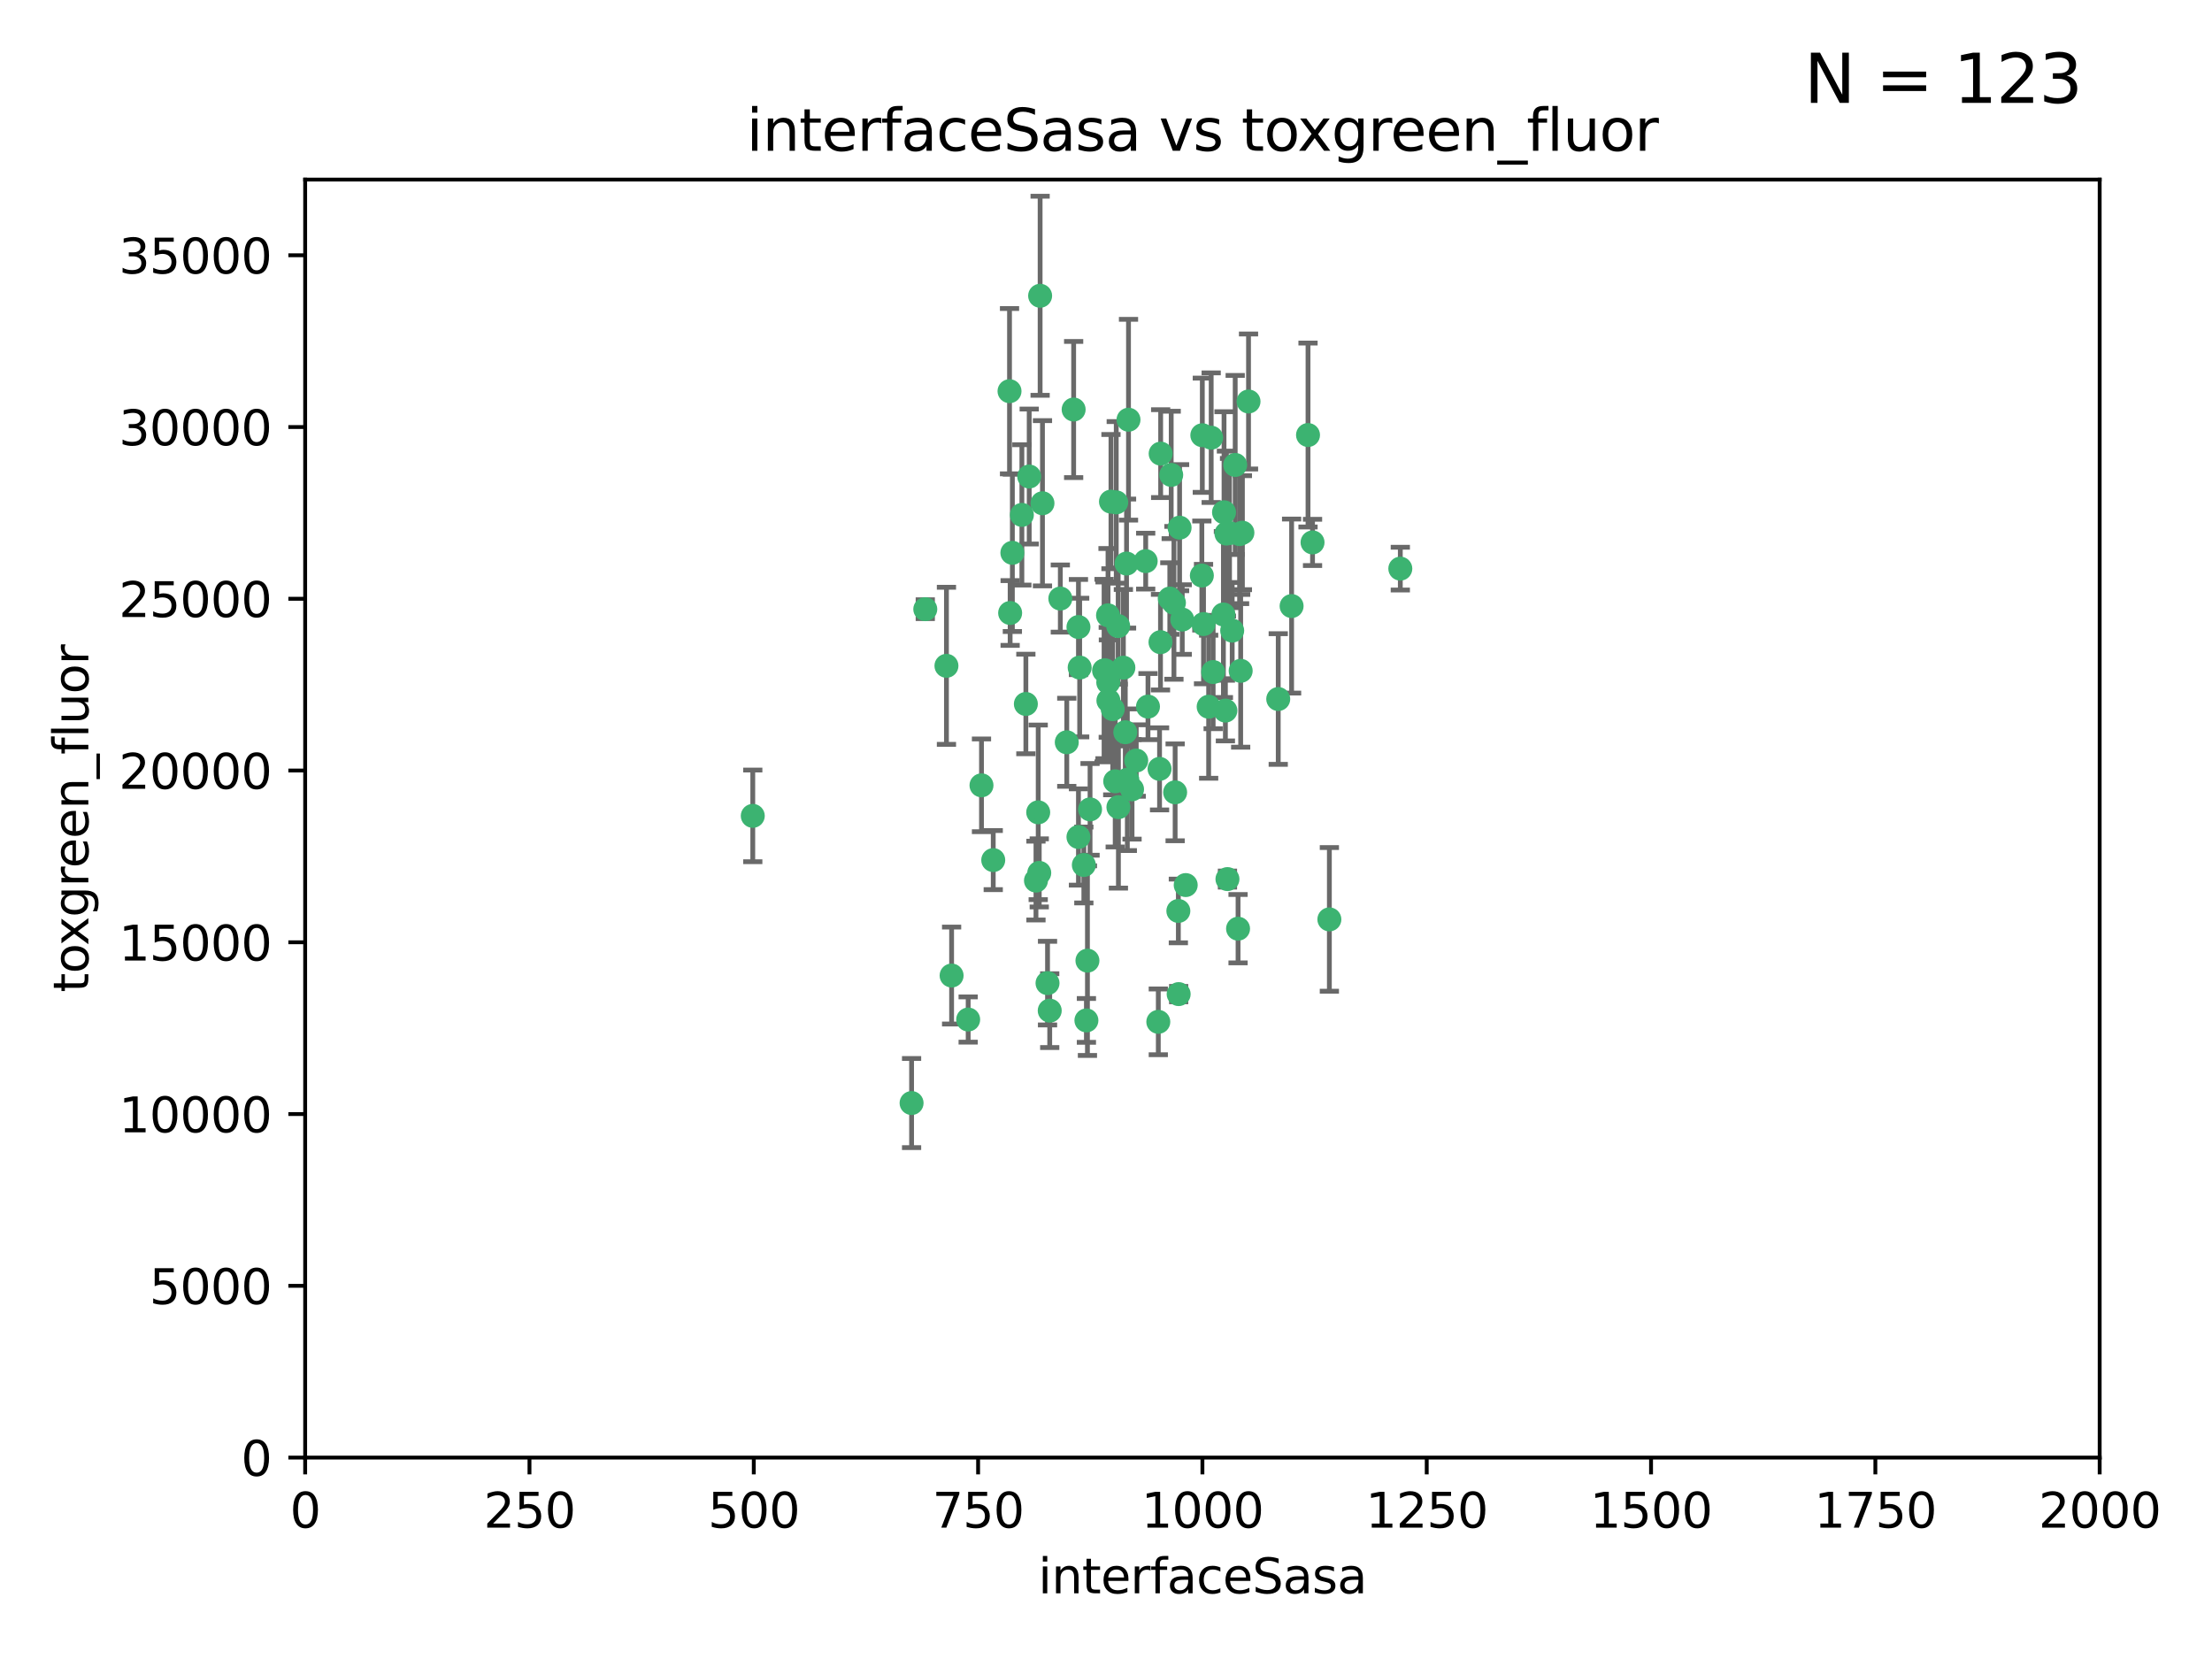 <?xml version="1.0" encoding="utf-8" standalone="no"?>
<!DOCTYPE svg PUBLIC "-//W3C//DTD SVG 1.1//EN"
  "http://www.w3.org/Graphics/SVG/1.1/DTD/svg11.dtd">
<svg xmlns:xlink="http://www.w3.org/1999/xlink" width="460.8pt" height="345.6pt" viewBox="0 0 460.8 345.6" xmlns="http://www.w3.org/2000/svg" version="1.1">
 <defs>
  <style type="text/css">*{stroke-linejoin: round; stroke-linecap: butt}</style>
 </defs>
 <g id="figure_1">
  <g id="patch_1">
   <path d="M 0 345.6 
L 460.8 345.6 
L 460.8 0 
L 0 0 
z
" style="fill: #ffffff"/>
  </g>
  <g id="axes_1">
   <g id="patch_2">
    <path d="M 63.571 303.64 
L 437.4 303.64 
L 437.4 37.411 
L 63.571 37.411 
z
" style="fill: #ffffff"/>
   </g>
   <g id="PathCollection_1">
    <defs>
     <path id="m7284b1e0f1" d="M 0 1.118 
C 0.297 1.118 0.581 1 0.791 0.791 
C 1 0.581 1.118 0.297 1.118 0 
C 1.118 -0.297 1 -0.581 0.791 -0.791 
C 0.581 -1 0.297 -1.118 0 -1.118 
C -0.297 -1.118 -0.581 -1 -0.791 -0.791 
C -1 -0.581 -1.118 -0.297 -1.118 0 
C -1.118 0.297 -1 0.581 -0.791 0.791 
C -0.581 1 -0.297 1.118 0 1.118 
z
" style="stroke: #3cb371"/>
    </defs>
    <g clip-path="url(#p54a0b5b5b4)">
     <use xlink:href="#m7284b1e0f1" x="243.693" y="124.69" style="fill: #3cb371; stroke: #3cb371"/>
     <use xlink:href="#m7284b1e0f1" x="272.484" y="90.623" style="fill: #3cb371; stroke: #3cb371"/>
     <use xlink:href="#m7284b1e0f1" x="231.435" y="104.496" style="fill: #3cb371; stroke: #3cb371"/>
     <use xlink:href="#m7284b1e0f1" x="234.418" y="152.536" style="fill: #3cb371; stroke: #3cb371"/>
     <use xlink:href="#m7284b1e0f1" x="266.28" y="145.62" style="fill: #3cb371; stroke: #3cb371"/>
     <use xlink:href="#m7284b1e0f1" x="257.315" y="96.857" style="fill: #3cb371; stroke: #3cb371"/>
     <use xlink:href="#m7284b1e0f1" x="250.716" y="130.005" style="fill: #3cb371; stroke: #3cb371"/>
     <use xlink:href="#m7284b1e0f1" x="269.065" y="126.253" style="fill: #3cb371; stroke: #3cb371"/>
     <use xlink:href="#m7284b1e0f1" x="254.987" y="106.718" style="fill: #3cb371; stroke: #3cb371"/>
     <use xlink:href="#m7284b1e0f1" x="273.426" y="112.994" style="fill: #3cb371; stroke: #3cb371"/>
     <use xlink:href="#m7284b1e0f1" x="220.886" y="124.689" style="fill: #3cb371; stroke: #3cb371"/>
     <use xlink:href="#m7284b1e0f1" x="214.404" y="99.267" style="fill: #3cb371; stroke: #3cb371"/>
     <use xlink:href="#m7284b1e0f1" x="212.875" y="107.264" style="fill: #3cb371; stroke: #3cb371"/>
     <use xlink:href="#m7284b1e0f1" x="241.787" y="94.5" style="fill: #3cb371; stroke: #3cb371"/>
     <use xlink:href="#m7284b1e0f1" x="252.721" y="139.999" style="fill: #3cb371; stroke: #3cb371"/>
     <use xlink:href="#m7284b1e0f1" x="252.312" y="91.178" style="fill: #3cb371; stroke: #3cb371"/>
     <use xlink:href="#m7284b1e0f1" x="258.229" y="111.261" style="fill: #3cb371; stroke: #3cb371"/>
     <use xlink:href="#m7284b1e0f1" x="223.66" y="85.309" style="fill: #3cb371; stroke: #3cb371"/>
     <use xlink:href="#m7284b1e0f1" x="232.987" y="168.143" style="fill: #3cb371; stroke: #3cb371"/>
     <use xlink:href="#m7284b1e0f1" x="241.557" y="160.173" style="fill: #3cb371; stroke: #3cb371"/>
     <use xlink:href="#m7284b1e0f1" x="230.869" y="142.145" style="fill: #3cb371; stroke: #3cb371"/>
     <use xlink:href="#m7284b1e0f1" x="230.194" y="139.64" style="fill: #3cb371; stroke: #3cb371"/>
     <use xlink:href="#m7284b1e0f1" x="251.785" y="147.225" style="fill: #3cb371; stroke: #3cb371"/>
     <use xlink:href="#m7284b1e0f1" x="234.68" y="117.402" style="fill: #3cb371; stroke: #3cb371"/>
     <use xlink:href="#m7284b1e0f1" x="246.284" y="129.063" style="fill: #3cb371; stroke: #3cb371"/>
     <use xlink:href="#m7284b1e0f1" x="255.489" y="111.157" style="fill: #3cb371; stroke: #3cb371"/>
     <use xlink:href="#m7284b1e0f1" x="256.689" y="131.368" style="fill: #3cb371; stroke: #3cb371"/>
     <use xlink:href="#m7284b1e0f1" x="254.858" y="128.013" style="fill: #3cb371; stroke: #3cb371"/>
     <use xlink:href="#m7284b1e0f1" x="244.553" y="125.579" style="fill: #3cb371; stroke: #3cb371"/>
     <use xlink:href="#m7284b1e0f1" x="250.368" y="119.895" style="fill: #3cb371; stroke: #3cb371"/>
     <use xlink:href="#m7284b1e0f1" x="243.983" y="98.934" style="fill: #3cb371; stroke: #3cb371"/>
     <use xlink:href="#m7284b1e0f1" x="235.088" y="87.434" style="fill: #3cb371; stroke: #3cb371"/>
     <use xlink:href="#m7284b1e0f1" x="232.318" y="162.759" style="fill: #3cb371; stroke: #3cb371"/>
     <use xlink:href="#m7284b1e0f1" x="258.816" y="110.968" style="fill: #3cb371; stroke: #3cb371"/>
     <use xlink:href="#m7284b1e0f1" x="256.134" y="111.045" style="fill: #3cb371; stroke: #3cb371"/>
     <use xlink:href="#m7284b1e0f1" x="232.534" y="104.651" style="fill: #3cb371; stroke: #3cb371"/>
     <use xlink:href="#m7284b1e0f1" x="234.02" y="139.091" style="fill: #3cb371; stroke: #3cb371"/>
     <use xlink:href="#m7284b1e0f1" x="216.495" y="181.839" style="fill: #3cb371; stroke: #3cb371"/>
     <use xlink:href="#m7284b1e0f1" x="238.669" y="116.895" style="fill: #3cb371; stroke: #3cb371"/>
     <use xlink:href="#m7284b1e0f1" x="210.43" y="127.696" style="fill: #3cb371; stroke: #3cb371"/>
     <use xlink:href="#m7284b1e0f1" x="226.319" y="212.57" style="fill: #3cb371; stroke: #3cb371"/>
     <use xlink:href="#m7284b1e0f1" x="217.166" y="104.837" style="fill: #3cb371; stroke: #3cb371"/>
     <use xlink:href="#m7284b1e0f1" x="241.753" y="133.777" style="fill: #3cb371; stroke: #3cb371"/>
     <use xlink:href="#m7284b1e0f1" x="245.731" y="109.922" style="fill: #3cb371; stroke: #3cb371"/>
     <use xlink:href="#m7284b1e0f1" x="216.677" y="61.614" style="fill: #3cb371; stroke: #3cb371"/>
     <use xlink:href="#m7284b1e0f1" x="258.456" y="139.744" style="fill: #3cb371; stroke: #3cb371"/>
     <use xlink:href="#m7284b1e0f1" x="291.711" y="118.457" style="fill: #3cb371; stroke: #3cb371"/>
     <use xlink:href="#m7284b1e0f1" x="224.916" y="139.063" style="fill: #3cb371; stroke: #3cb371"/>
     <use xlink:href="#m7284b1e0f1" x="260.091" y="83.639" style="fill: #3cb371; stroke: #3cb371"/>
     <use xlink:href="#m7284b1e0f1" x="250.465" y="90.667" style="fill: #3cb371; stroke: #3cb371"/>
     <use xlink:href="#m7284b1e0f1" x="204.462" y="163.599" style="fill: #3cb371; stroke: #3cb371"/>
     <use xlink:href="#m7284b1e0f1" x="218.677" y="210.534" style="fill: #3cb371; stroke: #3cb371"/>
     <use xlink:href="#m7284b1e0f1" x="201.688" y="212.385" style="fill: #3cb371; stroke: #3cb371"/>
     <use xlink:href="#m7284b1e0f1" x="241.295" y="212.869" style="fill: #3cb371; stroke: #3cb371"/>
     <use xlink:href="#m7284b1e0f1" x="231.802" y="147.727" style="fill: #3cb371; stroke: #3cb371"/>
     <use xlink:href="#m7284b1e0f1" x="192.753" y="126.902" style="fill: #3cb371; stroke: #3cb371"/>
     <use xlink:href="#m7284b1e0f1" x="222.228" y="154.63" style="fill: #3cb371; stroke: #3cb371"/>
     <use xlink:href="#m7284b1e0f1" x="230.822" y="128.187" style="fill: #3cb371; stroke: #3cb371"/>
     <use xlink:href="#m7284b1e0f1" x="210.301" y="81.492" style="fill: #3cb371; stroke: #3cb371"/>
     <use xlink:href="#m7284b1e0f1" x="224.662" y="174.36" style="fill: #3cb371; stroke: #3cb371"/>
     <use xlink:href="#m7284b1e0f1" x="236.699" y="158.432" style="fill: #3cb371; stroke: #3cb371"/>
     <use xlink:href="#m7284b1e0f1" x="255.273" y="148.029" style="fill: #3cb371; stroke: #3cb371"/>
     <use xlink:href="#m7284b1e0f1" x="230.901" y="145.94" style="fill: #3cb371; stroke: #3cb371"/>
     <use xlink:href="#m7284b1e0f1" x="213.706" y="146.651" style="fill: #3cb371; stroke: #3cb371"/>
     <use xlink:href="#m7284b1e0f1" x="245.473" y="189.768" style="fill: #3cb371; stroke: #3cb371"/>
     <use xlink:href="#m7284b1e0f1" x="206.91" y="179.173" style="fill: #3cb371; stroke: #3cb371"/>
     <use xlink:href="#m7284b1e0f1" x="218.219" y="204.805" style="fill: #3cb371; stroke: #3cb371"/>
     <use xlink:href="#m7284b1e0f1" x="226.534" y="200.119" style="fill: #3cb371; stroke: #3cb371"/>
     <use xlink:href="#m7284b1e0f1" x="215.811" y="183.443" style="fill: #3cb371; stroke: #3cb371"/>
     <use xlink:href="#m7284b1e0f1" x="224.662" y="130.623" style="fill: #3cb371; stroke: #3cb371"/>
     <use xlink:href="#m7284b1e0f1" x="239.146" y="147.201" style="fill: #3cb371; stroke: #3cb371"/>
     <use xlink:href="#m7284b1e0f1" x="244.803" y="165.057" style="fill: #3cb371; stroke: #3cb371"/>
     <use xlink:href="#m7284b1e0f1" x="216.278" y="169.223" style="fill: #3cb371; stroke: #3cb371"/>
     <use xlink:href="#m7284b1e0f1" x="245.536" y="207.089" style="fill: #3cb371; stroke: #3cb371"/>
     <use xlink:href="#m7284b1e0f1" x="198.237" y="203.222" style="fill: #3cb371; stroke: #3cb371"/>
     <use xlink:href="#m7284b1e0f1" x="235.826" y="164.427" style="fill: #3cb371; stroke: #3cb371"/>
     <use xlink:href="#m7284b1e0f1" x="276.932" y="191.526" style="fill: #3cb371; stroke: #3cb371"/>
     <use xlink:href="#m7284b1e0f1" x="257.91" y="193.465" style="fill: #3cb371; stroke: #3cb371"/>
     <use xlink:href="#m7284b1e0f1" x="247.005" y="184.376" style="fill: #3cb371; stroke: #3cb371"/>
     <use xlink:href="#m7284b1e0f1" x="229.998" y="139.694" style="fill: #3cb371; stroke: #3cb371"/>
     <use xlink:href="#m7284b1e0f1" x="189.899" y="229.784" style="fill: #3cb371; stroke: #3cb371"/>
     <use xlink:href="#m7284b1e0f1" x="227.078" y="168.609" style="fill: #3cb371; stroke: #3cb371"/>
     <use xlink:href="#m7284b1e0f1" x="255.701" y="183.129" style="fill: #3cb371; stroke: #3cb371"/>
     <use xlink:href="#m7284b1e0f1" x="232.938" y="130.423" style="fill: #3cb371; stroke: #3cb371"/>
     <use xlink:href="#m7284b1e0f1" x="234.846" y="162.431" style="fill: #3cb371; stroke: #3cb371"/>
     <use xlink:href="#m7284b1e0f1" x="210.895" y="115.163" style="fill: #3cb371; stroke: #3cb371"/>
     <use xlink:href="#m7284b1e0f1" x="197.163" y="138.702" style="fill: #3cb371; stroke: #3cb371"/>
     <use xlink:href="#m7284b1e0f1" x="225.785" y="180.193" style="fill: #3cb371; stroke: #3cb371"/>
     <use xlink:href="#m7284b1e0f1" x="156.817" y="169.96" style="fill: #3cb371; stroke: #3cb371"/>
    </g>
   </g>
   <g id="matplotlib.axis_1">
    <g id="xtick_1">
     <g id="line2d_1">
      <defs>
       <path id="m98614c811e" d="M 0 0 
L 0 3.5 
" style="stroke: #000000; stroke-width: 0.8"/>
      </defs>
      <g>
       <use xlink:href="#m98614c811e" x="63.571" y="303.64" style="stroke: #000000; stroke-width: 0.8"/>
      </g>
     </g>
     <g id="text_1">
      <!-- 0 -->
      <g transform="translate(60.39 318.238)scale(0.1 -0.1)">
       <defs>
        <path id="DejaVuSans-30" d="M 2034 4250 
Q 1547 4250 1301 3770 
Q 1056 3291 1056 2328 
Q 1056 1369 1301 889 
Q 1547 409 2034 409 
Q 2525 409 2770 889 
Q 3016 1369 3016 2328 
Q 3016 3291 2770 3770 
Q 2525 4250 2034 4250 
z
M 2034 4750 
Q 2819 4750 3233 4129 
Q 3647 3509 3647 2328 
Q 3647 1150 3233 529 
Q 2819 -91 2034 -91 
Q 1250 -91 836 529 
Q 422 1150 422 2328 
Q 422 3509 836 4129 
Q 1250 4750 2034 4750 
z
" transform="scale(0.016)"/>
       </defs>
       <use xlink:href="#DejaVuSans-30"/>
      </g>
     </g>
    </g>
    <g id="xtick_2">
     <g id="line2d_2">
      <g>
       <use xlink:href="#m98614c811e" x="110.3" y="303.64" style="stroke: #000000; stroke-width: 0.8"/>
      </g>
     </g>
     <g id="text_2">
      <!-- 250 -->
      <g transform="translate(100.756 318.238)scale(0.1 -0.1)">
       <defs>
        <path id="DejaVuSans-32" d="M 1228 531 
L 3431 531 
L 3431 0 
L 469 0 
L 469 531 
Q 828 903 1448 1529 
Q 2069 2156 2228 2338 
Q 2531 2678 2651 2914 
Q 2772 3150 2772 3378 
Q 2772 3750 2511 3984 
Q 2250 4219 1831 4219 
Q 1534 4219 1204 4116 
Q 875 4013 500 3803 
L 500 4441 
Q 881 4594 1212 4672 
Q 1544 4750 1819 4750 
Q 2544 4750 2975 4387 
Q 3406 4025 3406 3419 
Q 3406 3131 3298 2873 
Q 3191 2616 2906 2266 
Q 2828 2175 2409 1742 
Q 1991 1309 1228 531 
z
" transform="scale(0.016)"/>
        <path id="DejaVuSans-35" d="M 691 4666 
L 3169 4666 
L 3169 4134 
L 1269 4134 
L 1269 2991 
Q 1406 3038 1543 3061 
Q 1681 3084 1819 3084 
Q 2600 3084 3056 2656 
Q 3513 2228 3513 1497 
Q 3513 744 3044 326 
Q 2575 -91 1722 -91 
Q 1428 -91 1123 -41 
Q 819 9 494 109 
L 494 744 
Q 775 591 1075 516 
Q 1375 441 1709 441 
Q 2250 441 2565 725 
Q 2881 1009 2881 1497 
Q 2881 1984 2565 2268 
Q 2250 2553 1709 2553 
Q 1456 2553 1204 2497 
Q 953 2441 691 2322 
L 691 4666 
z
" transform="scale(0.016)"/>
       </defs>
       <use xlink:href="#DejaVuSans-32"/>
       <use xlink:href="#DejaVuSans-35" x="63.623"/>
       <use xlink:href="#DejaVuSans-30" x="127.246"/>
      </g>
     </g>
    </g>
    <g id="xtick_3">
     <g id="line2d_3">
      <g>
       <use xlink:href="#m98614c811e" x="157.028" y="303.64" style="stroke: #000000; stroke-width: 0.8"/>
      </g>
     </g>
     <g id="text_3">
      <!-- 500 -->
      <g transform="translate(147.485 318.238)scale(0.1 -0.1)">
       <use xlink:href="#DejaVuSans-35"/>
       <use xlink:href="#DejaVuSans-30" x="63.623"/>
       <use xlink:href="#DejaVuSans-30" x="127.246"/>
      </g>
     </g>
    </g>
    <g id="xtick_4">
     <g id="line2d_4">
      <g>
       <use xlink:href="#m98614c811e" x="203.757" y="303.64" style="stroke: #000000; stroke-width: 0.8"/>
      </g>
     </g>
     <g id="text_4">
      <!-- 750 -->
      <g transform="translate(194.213 318.238)scale(0.1 -0.1)">
       <defs>
        <path id="DejaVuSans-37" d="M 525 4666 
L 3525 4666 
L 3525 4397 
L 1831 0 
L 1172 0 
L 2766 4134 
L 525 4134 
L 525 4666 
z
" transform="scale(0.016)"/>
       </defs>
       <use xlink:href="#DejaVuSans-37"/>
       <use xlink:href="#DejaVuSans-35" x="63.623"/>
       <use xlink:href="#DejaVuSans-30" x="127.246"/>
      </g>
     </g>
    </g>
    <g id="xtick_5">
     <g id="line2d_5">
      <g>
       <use xlink:href="#m98614c811e" x="250.486" y="303.64" style="stroke: #000000; stroke-width: 0.8"/>
      </g>
     </g>
     <g id="text_5">
      <!-- 1000 -->
      <g transform="translate(237.761 318.238)scale(0.1 -0.1)">
       <defs>
        <path id="DejaVuSans-31" d="M 794 531 
L 1825 531 
L 1825 4091 
L 703 3866 
L 703 4441 
L 1819 4666 
L 2450 4666 
L 2450 531 
L 3481 531 
L 3481 0 
L 794 0 
L 794 531 
z
" transform="scale(0.016)"/>
       </defs>
       <use xlink:href="#DejaVuSans-31"/>
       <use xlink:href="#DejaVuSans-30" x="63.623"/>
       <use xlink:href="#DejaVuSans-30" x="127.246"/>
       <use xlink:href="#DejaVuSans-30" x="190.869"/>
      </g>
     </g>
    </g>
    <g id="xtick_6">
     <g id="line2d_6">
      <g>
       <use xlink:href="#m98614c811e" x="297.214" y="303.64" style="stroke: #000000; stroke-width: 0.8"/>
      </g>
     </g>
     <g id="text_6">
      <!-- 1250 -->
      <g transform="translate(284.489 318.238)scale(0.1 -0.1)">
       <use xlink:href="#DejaVuSans-31"/>
       <use xlink:href="#DejaVuSans-32" x="63.623"/>
       <use xlink:href="#DejaVuSans-35" x="127.246"/>
       <use xlink:href="#DejaVuSans-30" x="190.869"/>
      </g>
     </g>
    </g>
    <g id="xtick_7">
     <g id="line2d_7">
      <g>
       <use xlink:href="#m98614c811e" x="343.943" y="303.64" style="stroke: #000000; stroke-width: 0.8"/>
      </g>
     </g>
     <g id="text_7">
      <!-- 1500 -->
      <g transform="translate(331.218 318.238)scale(0.1 -0.1)">
       <use xlink:href="#DejaVuSans-31"/>
       <use xlink:href="#DejaVuSans-35" x="63.623"/>
       <use xlink:href="#DejaVuSans-30" x="127.246"/>
       <use xlink:href="#DejaVuSans-30" x="190.869"/>
      </g>
     </g>
    </g>
    <g id="xtick_8">
     <g id="line2d_8">
      <g>
       <use xlink:href="#m98614c811e" x="390.671" y="303.64" style="stroke: #000000; stroke-width: 0.8"/>
      </g>
     </g>
     <g id="text_8">
      <!-- 1750 -->
      <g transform="translate(377.946 318.238)scale(0.1 -0.1)">
       <use xlink:href="#DejaVuSans-31"/>
       <use xlink:href="#DejaVuSans-37" x="63.623"/>
       <use xlink:href="#DejaVuSans-35" x="127.246"/>
       <use xlink:href="#DejaVuSans-30" x="190.869"/>
      </g>
     </g>
    </g>
    <g id="xtick_9">
     <g id="line2d_9">
      <g>
       <use xlink:href="#m98614c811e" x="437.4" y="303.64" style="stroke: #000000; stroke-width: 0.8"/>
      </g>
     </g>
     <g id="text_9">
      <!-- 2000 -->
      <g transform="translate(424.675 318.238)scale(0.1 -0.1)">
       <use xlink:href="#DejaVuSans-32"/>
       <use xlink:href="#DejaVuSans-30" x="63.623"/>
       <use xlink:href="#DejaVuSans-30" x="127.246"/>
       <use xlink:href="#DejaVuSans-30" x="190.869"/>
      </g>
     </g>
    </g>
    <g id="text_10">
     <!-- interfaceSasa -->
     <g transform="translate(216.279 331.917)scale(0.1 -0.1)">
      <defs>
       <path id="DejaVuSans-69" d="M 603 3500 
L 1178 3500 
L 1178 0 
L 603 0 
L 603 3500 
z
M 603 4863 
L 1178 4863 
L 1178 4134 
L 603 4134 
L 603 4863 
z
" transform="scale(0.016)"/>
       <path id="DejaVuSans-6e" d="M 3513 2113 
L 3513 0 
L 2938 0 
L 2938 2094 
Q 2938 2591 2744 2837 
Q 2550 3084 2163 3084 
Q 1697 3084 1428 2787 
Q 1159 2491 1159 1978 
L 1159 0 
L 581 0 
L 581 3500 
L 1159 3500 
L 1159 2956 
Q 1366 3272 1645 3428 
Q 1925 3584 2291 3584 
Q 2894 3584 3203 3211 
Q 3513 2838 3513 2113 
z
" transform="scale(0.016)"/>
       <path id="DejaVuSans-74" d="M 1172 4494 
L 1172 3500 
L 2356 3500 
L 2356 3053 
L 1172 3053 
L 1172 1153 
Q 1172 725 1289 603 
Q 1406 481 1766 481 
L 2356 481 
L 2356 0 
L 1766 0 
Q 1100 0 847 248 
Q 594 497 594 1153 
L 594 3053 
L 172 3053 
L 172 3500 
L 594 3500 
L 594 4494 
L 1172 4494 
z
" transform="scale(0.016)"/>
       <path id="DejaVuSans-65" d="M 3597 1894 
L 3597 1613 
L 953 1613 
Q 991 1019 1311 708 
Q 1631 397 2203 397 
Q 2534 397 2845 478 
Q 3156 559 3463 722 
L 3463 178 
Q 3153 47 2828 -22 
Q 2503 -91 2169 -91 
Q 1331 -91 842 396 
Q 353 884 353 1716 
Q 353 2575 817 3079 
Q 1281 3584 2069 3584 
Q 2775 3584 3186 3129 
Q 3597 2675 3597 1894 
z
M 3022 2063 
Q 3016 2534 2758 2815 
Q 2500 3097 2075 3097 
Q 1594 3097 1305 2825 
Q 1016 2553 972 2059 
L 3022 2063 
z
" transform="scale(0.016)"/>
       <path id="DejaVuSans-72" d="M 2631 2963 
Q 2534 3019 2420 3045 
Q 2306 3072 2169 3072 
Q 1681 3072 1420 2755 
Q 1159 2438 1159 1844 
L 1159 0 
L 581 0 
L 581 3500 
L 1159 3500 
L 1159 2956 
Q 1341 3275 1631 3429 
Q 1922 3584 2338 3584 
Q 2397 3584 2469 3576 
Q 2541 3569 2628 3553 
L 2631 2963 
z
" transform="scale(0.016)"/>
       <path id="DejaVuSans-66" d="M 2375 4863 
L 2375 4384 
L 1825 4384 
Q 1516 4384 1395 4259 
Q 1275 4134 1275 3809 
L 1275 3500 
L 2222 3500 
L 2222 3053 
L 1275 3053 
L 1275 0 
L 697 0 
L 697 3053 
L 147 3053 
L 147 3500 
L 697 3500 
L 697 3744 
Q 697 4328 969 4595 
Q 1241 4863 1831 4863 
L 2375 4863 
z
" transform="scale(0.016)"/>
       <path id="DejaVuSans-61" d="M 2194 1759 
Q 1497 1759 1228 1600 
Q 959 1441 959 1056 
Q 959 750 1161 570 
Q 1363 391 1709 391 
Q 2188 391 2477 730 
Q 2766 1069 2766 1631 
L 2766 1759 
L 2194 1759 
z
M 3341 1997 
L 3341 0 
L 2766 0 
L 2766 531 
Q 2569 213 2275 61 
Q 1981 -91 1556 -91 
Q 1019 -91 701 211 
Q 384 513 384 1019 
Q 384 1609 779 1909 
Q 1175 2209 1959 2209 
L 2766 2209 
L 2766 2266 
Q 2766 2663 2505 2880 
Q 2244 3097 1772 3097 
Q 1472 3097 1187 3025 
Q 903 2953 641 2809 
L 641 3341 
Q 956 3463 1253 3523 
Q 1550 3584 1831 3584 
Q 2591 3584 2966 3190 
Q 3341 2797 3341 1997 
z
" transform="scale(0.016)"/>
       <path id="DejaVuSans-63" d="M 3122 3366 
L 3122 2828 
Q 2878 2963 2633 3030 
Q 2388 3097 2138 3097 
Q 1578 3097 1268 2742 
Q 959 2388 959 1747 
Q 959 1106 1268 751 
Q 1578 397 2138 397 
Q 2388 397 2633 464 
Q 2878 531 3122 666 
L 3122 134 
Q 2881 22 2623 -34 
Q 2366 -91 2075 -91 
Q 1284 -91 818 406 
Q 353 903 353 1747 
Q 353 2603 823 3093 
Q 1294 3584 2113 3584 
Q 2378 3584 2631 3529 
Q 2884 3475 3122 3366 
z
" transform="scale(0.016)"/>
       <path id="DejaVuSans-53" d="M 3425 4513 
L 3425 3897 
Q 3066 4069 2747 4153 
Q 2428 4238 2131 4238 
Q 1616 4238 1336 4038 
Q 1056 3838 1056 3469 
Q 1056 3159 1242 3001 
Q 1428 2844 1947 2747 
L 2328 2669 
Q 3034 2534 3370 2195 
Q 3706 1856 3706 1288 
Q 3706 609 3251 259 
Q 2797 -91 1919 -91 
Q 1588 -91 1214 -16 
Q 841 59 441 206 
L 441 856 
Q 825 641 1194 531 
Q 1563 422 1919 422 
Q 2459 422 2753 634 
Q 3047 847 3047 1241 
Q 3047 1584 2836 1778 
Q 2625 1972 2144 2069 
L 1759 2144 
Q 1053 2284 737 2584 
Q 422 2884 422 3419 
Q 422 4038 858 4394 
Q 1294 4750 2059 4750 
Q 2388 4750 2728 4690 
Q 3069 4631 3425 4513 
z
" transform="scale(0.016)"/>
       <path id="DejaVuSans-73" d="M 2834 3397 
L 2834 2853 
Q 2591 2978 2328 3040 
Q 2066 3103 1784 3103 
Q 1356 3103 1142 2972 
Q 928 2841 928 2578 
Q 928 2378 1081 2264 
Q 1234 2150 1697 2047 
L 1894 2003 
Q 2506 1872 2764 1633 
Q 3022 1394 3022 966 
Q 3022 478 2636 193 
Q 2250 -91 1575 -91 
Q 1294 -91 989 -36 
Q 684 19 347 128 
L 347 722 
Q 666 556 975 473 
Q 1284 391 1588 391 
Q 1994 391 2212 530 
Q 2431 669 2431 922 
Q 2431 1156 2273 1281 
Q 2116 1406 1581 1522 
L 1381 1569 
Q 847 1681 609 1914 
Q 372 2147 372 2553 
Q 372 3047 722 3315 
Q 1072 3584 1716 3584 
Q 2034 3584 2315 3537 
Q 2597 3491 2834 3397 
z
" transform="scale(0.016)"/>
      </defs>
      <use xlink:href="#DejaVuSans-69"/>
      <use xlink:href="#DejaVuSans-6e" x="27.783"/>
      <use xlink:href="#DejaVuSans-74" x="91.162"/>
      <use xlink:href="#DejaVuSans-65" x="130.371"/>
      <use xlink:href="#DejaVuSans-72" x="191.895"/>
      <use xlink:href="#DejaVuSans-66" x="233.008"/>
      <use xlink:href="#DejaVuSans-61" x="268.213"/>
      <use xlink:href="#DejaVuSans-63" x="329.492"/>
      <use xlink:href="#DejaVuSans-65" x="384.473"/>
      <use xlink:href="#DejaVuSans-53" x="445.996"/>
      <use xlink:href="#DejaVuSans-61" x="509.473"/>
      <use xlink:href="#DejaVuSans-73" x="570.752"/>
      <use xlink:href="#DejaVuSans-61" x="622.852"/>
     </g>
    </g>
   </g>
   <g id="matplotlib.axis_2">
    <g id="ytick_1">
     <g id="line2d_10">
      <defs>
       <path id="mc93c4fd074" d="M 0 0 
L -3.5 0 
" style="stroke: #000000; stroke-width: 0.8"/>
      </defs>
      <g>
       <use xlink:href="#mc93c4fd074" x="63.571" y="303.64" style="stroke: #000000; stroke-width: 0.8"/>
      </g>
     </g>
     <g id="text_11">
      <!-- 0 -->
      <g transform="translate(50.209 307.439)scale(0.1 -0.1)">
       <use xlink:href="#DejaVuSans-30"/>
      </g>
     </g>
    </g>
    <g id="ytick_2">
     <g id="line2d_11">
      <g>
       <use xlink:href="#mc93c4fd074" x="63.571" y="267.859" style="stroke: #000000; stroke-width: 0.8"/>
      </g>
     </g>
     <g id="text_12">
      <!-- 5000 -->
      <g transform="translate(31.121 271.658)scale(0.1 -0.1)">
       <use xlink:href="#DejaVuSans-35"/>
       <use xlink:href="#DejaVuSans-30" x="63.623"/>
       <use xlink:href="#DejaVuSans-30" x="127.246"/>
       <use xlink:href="#DejaVuSans-30" x="190.869"/>
      </g>
     </g>
    </g>
    <g id="ytick_3">
     <g id="line2d_12">
      <g>
       <use xlink:href="#mc93c4fd074" x="63.571" y="232.078" style="stroke: #000000; stroke-width: 0.8"/>
      </g>
     </g>
     <g id="text_13">
      <!-- 10000 -->
      <g transform="translate(24.759 235.878)scale(0.1 -0.1)">
       <use xlink:href="#DejaVuSans-31"/>
       <use xlink:href="#DejaVuSans-30" x="63.623"/>
       <use xlink:href="#DejaVuSans-30" x="127.246"/>
       <use xlink:href="#DejaVuSans-30" x="190.869"/>
       <use xlink:href="#DejaVuSans-30" x="254.492"/>
      </g>
     </g>
    </g>
    <g id="ytick_4">
     <g id="line2d_13">
      <g>
       <use xlink:href="#mc93c4fd074" x="63.571" y="196.298" style="stroke: #000000; stroke-width: 0.8"/>
      </g>
     </g>
     <g id="text_14">
      <!-- 15000 -->
      <g transform="translate(24.759 200.097)scale(0.1 -0.1)">
       <use xlink:href="#DejaVuSans-31"/>
       <use xlink:href="#DejaVuSans-35" x="63.623"/>
       <use xlink:href="#DejaVuSans-30" x="127.246"/>
       <use xlink:href="#DejaVuSans-30" x="190.869"/>
       <use xlink:href="#DejaVuSans-30" x="254.492"/>
      </g>
     </g>
    </g>
    <g id="ytick_5">
     <g id="line2d_14">
      <g>
       <use xlink:href="#mc93c4fd074" x="63.571" y="160.517" style="stroke: #000000; stroke-width: 0.8"/>
      </g>
     </g>
     <g id="text_15">
      <!-- 20000 -->
      <g transform="translate(24.759 164.316)scale(0.1 -0.1)">
       <use xlink:href="#DejaVuSans-32"/>
       <use xlink:href="#DejaVuSans-30" x="63.623"/>
       <use xlink:href="#DejaVuSans-30" x="127.246"/>
       <use xlink:href="#DejaVuSans-30" x="190.869"/>
       <use xlink:href="#DejaVuSans-30" x="254.492"/>
      </g>
     </g>
    </g>
    <g id="ytick_6">
     <g id="line2d_15">
      <g>
       <use xlink:href="#mc93c4fd074" x="63.571" y="124.736" style="stroke: #000000; stroke-width: 0.8"/>
      </g>
     </g>
     <g id="text_16">
      <!-- 25000 -->
      <g transform="translate(24.759 128.535)scale(0.1 -0.1)">
       <use xlink:href="#DejaVuSans-32"/>
       <use xlink:href="#DejaVuSans-35" x="63.623"/>
       <use xlink:href="#DejaVuSans-30" x="127.246"/>
       <use xlink:href="#DejaVuSans-30" x="190.869"/>
       <use xlink:href="#DejaVuSans-30" x="254.492"/>
      </g>
     </g>
    </g>
    <g id="ytick_7">
     <g id="line2d_16">
      <g>
       <use xlink:href="#mc93c4fd074" x="63.571" y="88.955" style="stroke: #000000; stroke-width: 0.8"/>
      </g>
     </g>
     <g id="text_17">
      <!-- 30000 -->
      <g transform="translate(24.759 92.754)scale(0.1 -0.1)">
       <defs>
        <path id="DejaVuSans-33" d="M 2597 2516 
Q 3050 2419 3304 2112 
Q 3559 1806 3559 1356 
Q 3559 666 3084 287 
Q 2609 -91 1734 -91 
Q 1441 -91 1130 -33 
Q 819 25 488 141 
L 488 750 
Q 750 597 1062 519 
Q 1375 441 1716 441 
Q 2309 441 2620 675 
Q 2931 909 2931 1356 
Q 2931 1769 2642 2001 
Q 2353 2234 1838 2234 
L 1294 2234 
L 1294 2753 
L 1863 2753 
Q 2328 2753 2575 2939 
Q 2822 3125 2822 3475 
Q 2822 3834 2567 4026 
Q 2313 4219 1838 4219 
Q 1578 4219 1281 4162 
Q 984 4106 628 3988 
L 628 4550 
Q 988 4650 1302 4700 
Q 1616 4750 1894 4750 
Q 2613 4750 3031 4423 
Q 3450 4097 3450 3541 
Q 3450 3153 3228 2886 
Q 3006 2619 2597 2516 
z
" transform="scale(0.016)"/>
       </defs>
       <use xlink:href="#DejaVuSans-33"/>
       <use xlink:href="#DejaVuSans-30" x="63.623"/>
       <use xlink:href="#DejaVuSans-30" x="127.246"/>
       <use xlink:href="#DejaVuSans-30" x="190.869"/>
       <use xlink:href="#DejaVuSans-30" x="254.492"/>
      </g>
     </g>
    </g>
    <g id="ytick_8">
     <g id="line2d_17">
      <g>
       <use xlink:href="#mc93c4fd074" x="63.571" y="53.174" style="stroke: #000000; stroke-width: 0.8"/>
      </g>
     </g>
     <g id="text_18">
      <!-- 35000 -->
      <g transform="translate(24.759 56.974)scale(0.1 -0.1)">
       <use xlink:href="#DejaVuSans-33"/>
       <use xlink:href="#DejaVuSans-35" x="63.623"/>
       <use xlink:href="#DejaVuSans-30" x="127.246"/>
       <use xlink:href="#DejaVuSans-30" x="190.869"/>
       <use xlink:href="#DejaVuSans-30" x="254.492"/>
      </g>
     </g>
    </g>
    <g id="text_19">
     <!-- toxgreen_fluor -->
     <g transform="translate(18.401 206.72)rotate(-90)scale(0.1 -0.1)">
      <defs>
       <path id="DejaVuSans-6f" d="M 1959 3097 
Q 1497 3097 1228 2736 
Q 959 2375 959 1747 
Q 959 1119 1226 758 
Q 1494 397 1959 397 
Q 2419 397 2687 759 
Q 2956 1122 2956 1747 
Q 2956 2369 2687 2733 
Q 2419 3097 1959 3097 
z
M 1959 3584 
Q 2709 3584 3137 3096 
Q 3566 2609 3566 1747 
Q 3566 888 3137 398 
Q 2709 -91 1959 -91 
Q 1206 -91 779 398 
Q 353 888 353 1747 
Q 353 2609 779 3096 
Q 1206 3584 1959 3584 
z
" transform="scale(0.016)"/>
       <path id="DejaVuSans-78" d="M 3513 3500 
L 2247 1797 
L 3578 0 
L 2900 0 
L 1881 1375 
L 863 0 
L 184 0 
L 1544 1831 
L 300 3500 
L 978 3500 
L 1906 2253 
L 2834 3500 
L 3513 3500 
z
" transform="scale(0.016)"/>
       <path id="DejaVuSans-67" d="M 2906 1791 
Q 2906 2416 2648 2759 
Q 2391 3103 1925 3103 
Q 1463 3103 1205 2759 
Q 947 2416 947 1791 
Q 947 1169 1205 825 
Q 1463 481 1925 481 
Q 2391 481 2648 825 
Q 2906 1169 2906 1791 
z
M 3481 434 
Q 3481 -459 3084 -895 
Q 2688 -1331 1869 -1331 
Q 1566 -1331 1297 -1286 
Q 1028 -1241 775 -1147 
L 775 -588 
Q 1028 -725 1275 -790 
Q 1522 -856 1778 -856 
Q 2344 -856 2625 -561 
Q 2906 -266 2906 331 
L 2906 616 
Q 2728 306 2450 153 
Q 2172 0 1784 0 
Q 1141 0 747 490 
Q 353 981 353 1791 
Q 353 2603 747 3093 
Q 1141 3584 1784 3584 
Q 2172 3584 2450 3431 
Q 2728 3278 2906 2969 
L 2906 3500 
L 3481 3500 
L 3481 434 
z
" transform="scale(0.016)"/>
       <path id="DejaVuSans-5f" d="M 3263 -1063 
L 3263 -1509 
L -63 -1509 
L -63 -1063 
L 3263 -1063 
z
" transform="scale(0.016)"/>
       <path id="DejaVuSans-6c" d="M 603 4863 
L 1178 4863 
L 1178 0 
L 603 0 
L 603 4863 
z
" transform="scale(0.016)"/>
       <path id="DejaVuSans-75" d="M 544 1381 
L 544 3500 
L 1119 3500 
L 1119 1403 
Q 1119 906 1312 657 
Q 1506 409 1894 409 
Q 2359 409 2629 706 
Q 2900 1003 2900 1516 
L 2900 3500 
L 3475 3500 
L 3475 0 
L 2900 0 
L 2900 538 
Q 2691 219 2414 64 
Q 2138 -91 1772 -91 
Q 1169 -91 856 284 
Q 544 659 544 1381 
z
M 1991 3584 
L 1991 3584 
z
" transform="scale(0.016)"/>
      </defs>
      <use xlink:href="#DejaVuSans-74"/>
      <use xlink:href="#DejaVuSans-6f" x="39.209"/>
      <use xlink:href="#DejaVuSans-78" x="97.266"/>
      <use xlink:href="#DejaVuSans-67" x="156.445"/>
      <use xlink:href="#DejaVuSans-72" x="219.922"/>
      <use xlink:href="#DejaVuSans-65" x="258.785"/>
      <use xlink:href="#DejaVuSans-65" x="320.309"/>
      <use xlink:href="#DejaVuSans-6e" x="381.832"/>
      <use xlink:href="#DejaVuSans-5f" x="445.211"/>
      <use xlink:href="#DejaVuSans-66" x="495.211"/>
      <use xlink:href="#DejaVuSans-6c" x="530.416"/>
      <use xlink:href="#DejaVuSans-75" x="558.199"/>
      <use xlink:href="#DejaVuSans-6f" x="621.578"/>
      <use xlink:href="#DejaVuSans-72" x="682.76"/>
     </g>
    </g>
   </g>
   <g id="LineCollection_1">
    <path d="M 243.693 132.143 
L 243.693 117.237 
" clip-path="url(#p54a0b5b5b4)" style="fill: none; stroke: #696969"/>
    <path d="M 272.484 109.781 
L 272.484 71.466 
" clip-path="url(#p54a0b5b5b4)" style="fill: none; stroke: #696969"/>
    <path d="M 231.435 118.477 
L 231.435 90.515 
" clip-path="url(#p54a0b5b5b4)" style="fill: none; stroke: #696969"/>
    <path d="M 234.418 166.039 
L 234.418 139.033 
" clip-path="url(#p54a0b5b5b4)" style="fill: none; stroke: #696969"/>
    <path d="M 266.28 159.229 
L 266.28 132.011 
" clip-path="url(#p54a0b5b5b4)" style="fill: none; stroke: #696969"/>
    <path d="M 257.315 115.505 
L 257.315 78.209 
" clip-path="url(#p54a0b5b5b4)" style="fill: none; stroke: #696969"/>
    <path d="M 250.716 142.442 
L 250.716 117.567 
" clip-path="url(#p54a0b5b5b4)" style="fill: none; stroke: #696969"/>
    <path d="M 269.065 144.376 
L 269.065 108.13 
" clip-path="url(#p54a0b5b5b4)" style="fill: none; stroke: #696969"/>
    <path d="M 254.987 127.664 
L 254.987 85.772 
" clip-path="url(#p54a0b5b5b4)" style="fill: none; stroke: #696969"/>
    <path d="M 273.426 117.812 
L 273.426 108.176 
" clip-path="url(#p54a0b5b5b4)" style="fill: none; stroke: #696969"/>
    <path d="M 220.886 131.683 
L 220.886 117.696 
" clip-path="url(#p54a0b5b5b4)" style="fill: none; stroke: #696969"/>
    <path d="M 214.404 113.322 
L 214.404 85.213 
" clip-path="url(#p54a0b5b5b4)" style="fill: none; stroke: #696969"/>
    <path d="M 212.875 121.88 
L 212.875 92.647 
" clip-path="url(#p54a0b5b5b4)" style="fill: none; stroke: #696969"/>
    <path d="M 241.787 103.651 
L 241.787 85.348 
" clip-path="url(#p54a0b5b5b4)" style="fill: none; stroke: #696969"/>
    <path d="M 252.721 151.798 
L 252.721 128.2 
" clip-path="url(#p54a0b5b5b4)" style="fill: none; stroke: #696969"/>
    <path d="M 252.312 104.675 
L 252.312 77.682 
" clip-path="url(#p54a0b5b5b4)" style="fill: none; stroke: #696969"/>
    <path d="M 258.229 125.753 
L 258.229 96.768 
" clip-path="url(#p54a0b5b5b4)" style="fill: none; stroke: #696969"/>
    <path d="M 223.66 99.491 
L 223.66 71.128 
" clip-path="url(#p54a0b5b5b4)" style="fill: none; stroke: #696969"/>
    <path d="M 232.987 185.006 
L 232.987 151.281 
" clip-path="url(#p54a0b5b5b4)" style="fill: none; stroke: #696969"/>
    <path d="M 241.557 168.723 
L 241.557 151.623 
" clip-path="url(#p54a0b5b5b4)" style="fill: none; stroke: #696969"/>
    <path d="M 230.869 153.587 
L 230.869 130.704 
" clip-path="url(#p54a0b5b5b4)" style="fill: none; stroke: #696969"/>
    <path d="M 230.194 158.046 
L 230.194 121.234 
" clip-path="url(#p54a0b5b5b4)" style="fill: none; stroke: #696969"/>
    <path d="M 251.785 162.121 
L 251.785 132.33 
" clip-path="url(#p54a0b5b5b4)" style="fill: none; stroke: #696969"/>
    <path d="M 234.68 130.841 
L 234.68 103.963 
" clip-path="url(#p54a0b5b5b4)" style="fill: none; stroke: #696969"/>
    <path d="M 246.284 136.31 
L 246.284 121.816 
" clip-path="url(#p54a0b5b5b4)" style="fill: none; stroke: #696969"/>
    <path d="M 255.489 128.336 
L 255.489 93.979 
" clip-path="url(#p54a0b5b5b4)" style="fill: none; stroke: #696969"/>
    <path d="M 256.689 141.39 
L 256.689 121.347 
" clip-path="url(#p54a0b5b5b4)" style="fill: none; stroke: #696969"/>
    <path d="M 254.858 145.305 
L 254.858 110.721 
" clip-path="url(#p54a0b5b5b4)" style="fill: none; stroke: #696969"/>
    <path d="M 244.553 141.497 
L 244.553 109.662 
" clip-path="url(#p54a0b5b5b4)" style="fill: none; stroke: #696969"/>
    <path d="M 250.368 131.252 
L 250.368 108.538 
" clip-path="url(#p54a0b5b5b4)" style="fill: none; stroke: #696969"/>
    <path d="M 243.983 112.206 
L 243.983 85.663 
" clip-path="url(#p54a0b5b5b4)" style="fill: none; stroke: #696969"/>
    <path d="M 235.088 108.351 
L 235.088 66.517 
" clip-path="url(#p54a0b5b5b4)" style="fill: none; stroke: #696969"/>
    <path d="M 232.318 176.439 
L 232.318 149.08 
" clip-path="url(#p54a0b5b5b4)" style="fill: none; stroke: #696969"/>
    <path d="M 258.816 122.844 
L 258.816 99.093 
" clip-path="url(#p54a0b5b5b4)" style="fill: none; stroke: #696969"/>
    <path d="M 256.134 126.588 
L 256.134 95.502 
" clip-path="url(#p54a0b5b5b4)" style="fill: none; stroke: #696969"/>
    <path d="M 232.534 121.481 
L 232.534 87.821 
" clip-path="url(#p54a0b5b5b4)" style="fill: none; stroke: #696969"/>
    <path d="M 234.02 155.38 
L 234.02 122.802 
" clip-path="url(#p54a0b5b5b4)" style="fill: none; stroke: #696969"/>
    <path d="M 216.495 188.932 
L 216.495 174.746 
" clip-path="url(#p54a0b5b5b4)" style="fill: none; stroke: #696969"/>
    <path d="M 238.669 122.714 
L 238.669 111.075 
" clip-path="url(#p54a0b5b5b4)" style="fill: none; stroke: #696969"/>
    <path d="M 210.43 134.441 
L 210.43 120.951 
" clip-path="url(#p54a0b5b5b4)" style="fill: none; stroke: #696969"/>
    <path d="M 226.319 217.139 
L 226.319 208.002 
" clip-path="url(#p54a0b5b5b4)" style="fill: none; stroke: #696969"/>
    <path d="M 217.166 122.048 
L 217.166 87.626 
" clip-path="url(#p54a0b5b5b4)" style="fill: none; stroke: #696969"/>
    <path d="M 241.753 143.733 
L 241.753 123.822 
" clip-path="url(#p54a0b5b5b4)" style="fill: none; stroke: #696969"/>
    <path d="M 245.731 123.06 
L 245.731 96.783 
" clip-path="url(#p54a0b5b5b4)" style="fill: none; stroke: #696969"/>
    <path d="M 216.677 82.348 
L 216.677 40.879 
" clip-path="url(#p54a0b5b5b4)" style="fill: none; stroke: #696969"/>
    <path d="M 258.456 155.653 
L 258.456 123.835 
" clip-path="url(#p54a0b5b5b4)" style="fill: none; stroke: #696969"/>
    <path d="M 291.711 122.912 
L 291.711 114.001 
" clip-path="url(#p54a0b5b5b4)" style="fill: none; stroke: #696969"/>
    <path d="M 224.916 153.504 
L 224.916 124.622 
" clip-path="url(#p54a0b5b5b4)" style="fill: none; stroke: #696969"/>
    <path d="M 260.091 97.702 
L 260.091 69.575 
" clip-path="url(#p54a0b5b5b4)" style="fill: none; stroke: #696969"/>
    <path d="M 250.465 102.568 
L 250.465 78.767 
" clip-path="url(#p54a0b5b5b4)" style="fill: none; stroke: #696969"/>
    <path d="M 204.462 173.255 
L 204.462 153.942 
" clip-path="url(#p54a0b5b5b4)" style="fill: none; stroke: #696969"/>
    <path d="M 218.677 218.223 
L 218.677 202.845 
" clip-path="url(#p54a0b5b5b4)" style="fill: none; stroke: #696969"/>
    <path d="M 201.688 217.096 
L 201.688 207.674 
" clip-path="url(#p54a0b5b5b4)" style="fill: none; stroke: #696969"/>
    <path d="M 241.295 219.717 
L 241.295 206.021 
" clip-path="url(#p54a0b5b5b4)" style="fill: none; stroke: #696969"/>
    <path d="M 231.802 165.576 
L 231.802 129.878 
" clip-path="url(#p54a0b5b5b4)" style="fill: none; stroke: #696969"/>
    <path d="M 192.753 128.865 
L 192.753 124.939 
" clip-path="url(#p54a0b5b5b4)" style="fill: none; stroke: #696969"/>
    <path d="M 222.228 163.803 
L 222.228 145.457 
" clip-path="url(#p54a0b5b5b4)" style="fill: none; stroke: #696969"/>
    <path d="M 230.822 142.109 
L 230.822 114.265 
" clip-path="url(#p54a0b5b5b4)" style="fill: none; stroke: #696969"/>
    <path d="M 210.301 98.71 
L 210.301 64.274 
" clip-path="url(#p54a0b5b5b4)" style="fill: none; stroke: #696969"/>
    <path d="M 224.662 184.389 
L 224.662 164.331 
" clip-path="url(#p54a0b5b5b4)" style="fill: none; stroke: #696969"/>
    <path d="M 236.699 165.874 
L 236.699 150.99 
" clip-path="url(#p54a0b5b5b4)" style="fill: none; stroke: #696969"/>
    <path d="M 255.273 154.342 
L 255.273 141.715 
" clip-path="url(#p54a0b5b5b4)" style="fill: none; stroke: #696969"/>
    <path d="M 230.901 158.572 
L 230.901 133.308 
" clip-path="url(#p54a0b5b5b4)" style="fill: none; stroke: #696969"/>
    <path d="M 213.706 157.023 
L 213.706 136.279 
" clip-path="url(#p54a0b5b5b4)" style="fill: none; stroke: #696969"/>
    <path d="M 245.473 196.404 
L 245.473 183.133 
" clip-path="url(#p54a0b5b5b4)" style="fill: none; stroke: #696969"/>
    <path d="M 206.91 185.329 
L 206.91 173.018 
" clip-path="url(#p54a0b5b5b4)" style="fill: none; stroke: #696969"/>
    <path d="M 218.219 213.517 
L 218.219 196.093 
" clip-path="url(#p54a0b5b5b4)" style="fill: none; stroke: #696969"/>
    <path d="M 226.534 219.869 
L 226.534 180.37 
" clip-path="url(#p54a0b5b5b4)" style="fill: none; stroke: #696969"/>
    <path d="M 215.811 191.653 
L 215.811 175.233 
" clip-path="url(#p54a0b5b5b4)" style="fill: none; stroke: #696969"/>
    <path d="M 224.662 140.536 
L 224.662 120.711 
" clip-path="url(#p54a0b5b5b4)" style="fill: none; stroke: #696969"/>
    <path d="M 239.146 154.089 
L 239.146 140.313 
" clip-path="url(#p54a0b5b5b4)" style="fill: none; stroke: #696969"/>
    <path d="M 244.803 175.144 
L 244.803 154.97 
" clip-path="url(#p54a0b5b5b4)" style="fill: none; stroke: #696969"/>
    <path d="M 216.278 187.407 
L 216.278 151.039 
" clip-path="url(#p54a0b5b5b4)" style="fill: none; stroke: #696969"/>
    <path d="M 245.536 208.689 
L 245.536 205.489 
" clip-path="url(#p54a0b5b5b4)" style="fill: none; stroke: #696969"/>
    <path d="M 198.237 213.318 
L 198.237 193.126 
" clip-path="url(#p54a0b5b5b4)" style="fill: none; stroke: #696969"/>
    <path d="M 235.826 174.8 
L 235.826 154.054 
" clip-path="url(#p54a0b5b5b4)" style="fill: none; stroke: #696969"/>
    <path d="M 276.932 206.489 
L 276.932 176.563 
" clip-path="url(#p54a0b5b5b4)" style="fill: none; stroke: #696969"/>
    <path d="M 257.91 200.584 
L 257.91 186.345 
" clip-path="url(#p54a0b5b5b4)" style="fill: none; stroke: #696969"/>
    <path d="M 247.005 185.043 
L 247.005 183.709 
" clip-path="url(#p54a0b5b5b4)" style="fill: none; stroke: #696969"/>
    <path d="M 229.998 158.704 
L 229.998 120.683 
" clip-path="url(#p54a0b5b5b4)" style="fill: none; stroke: #696969"/>
    <path d="M 189.899 239.07 
L 189.899 220.499 
" clip-path="url(#p54a0b5b5b4)" style="fill: none; stroke: #696969"/>
    <path d="M 227.078 178.161 
L 227.078 159.056 
" clip-path="url(#p54a0b5b5b4)" style="fill: none; stroke: #696969"/>
    <path d="M 255.701 184.803 
L 255.701 181.455 
" clip-path="url(#p54a0b5b5b4)" style="fill: none; stroke: #696969"/>
    <path d="M 232.938 142.521 
L 232.938 118.325 
" clip-path="url(#p54a0b5b5b4)" style="fill: none; stroke: #696969"/>
    <path d="M 234.846 177.183 
L 234.846 147.679 
" clip-path="url(#p54a0b5b5b4)" style="fill: none; stroke: #696969"/>
    <path d="M 210.895 131.554 
L 210.895 98.772 
" clip-path="url(#p54a0b5b5b4)" style="fill: none; stroke: #696969"/>
    <path d="M 197.163 155.064 
L 197.163 122.34 
" clip-path="url(#p54a0b5b5b4)" style="fill: none; stroke: #696969"/>
    <path d="M 225.785 188.096 
L 225.785 172.291 
" clip-path="url(#p54a0b5b5b4)" style="fill: none; stroke: #696969"/>
    <path d="M 156.817 179.51 
L 156.817 160.41 
" clip-path="url(#p54a0b5b5b4)" style="fill: none; stroke: #696969"/>
   </g>
   <g id="line2d_18">
    <defs>
     <path id="m6cb6341c65" d="M 2 0 
L -2 -0 
" style="stroke: #696969"/>
    </defs>
    <g clip-path="url(#p54a0b5b5b4)">
     <use xlink:href="#m6cb6341c65" x="243.693" y="132.143" style="fill: #696969; stroke: #696969"/>
     <use xlink:href="#m6cb6341c65" x="272.484" y="109.781" style="fill: #696969; stroke: #696969"/>
     <use xlink:href="#m6cb6341c65" x="231.435" y="118.477" style="fill: #696969; stroke: #696969"/>
     <use xlink:href="#m6cb6341c65" x="234.418" y="166.039" style="fill: #696969; stroke: #696969"/>
     <use xlink:href="#m6cb6341c65" x="266.28" y="159.229" style="fill: #696969; stroke: #696969"/>
     <use xlink:href="#m6cb6341c65" x="257.315" y="115.505" style="fill: #696969; stroke: #696969"/>
     <use xlink:href="#m6cb6341c65" x="250.716" y="142.442" style="fill: #696969; stroke: #696969"/>
     <use xlink:href="#m6cb6341c65" x="269.065" y="144.376" style="fill: #696969; stroke: #696969"/>
     <use xlink:href="#m6cb6341c65" x="254.987" y="127.664" style="fill: #696969; stroke: #696969"/>
     <use xlink:href="#m6cb6341c65" x="273.426" y="117.812" style="fill: #696969; stroke: #696969"/>
     <use xlink:href="#m6cb6341c65" x="220.886" y="131.683" style="fill: #696969; stroke: #696969"/>
     <use xlink:href="#m6cb6341c65" x="214.404" y="113.322" style="fill: #696969; stroke: #696969"/>
     <use xlink:href="#m6cb6341c65" x="212.875" y="121.88" style="fill: #696969; stroke: #696969"/>
     <use xlink:href="#m6cb6341c65" x="241.787" y="103.651" style="fill: #696969; stroke: #696969"/>
     <use xlink:href="#m6cb6341c65" x="252.721" y="151.798" style="fill: #696969; stroke: #696969"/>
     <use xlink:href="#m6cb6341c65" x="252.312" y="104.675" style="fill: #696969; stroke: #696969"/>
     <use xlink:href="#m6cb6341c65" x="258.229" y="125.753" style="fill: #696969; stroke: #696969"/>
     <use xlink:href="#m6cb6341c65" x="223.66" y="99.491" style="fill: #696969; stroke: #696969"/>
     <use xlink:href="#m6cb6341c65" x="232.987" y="185.006" style="fill: #696969; stroke: #696969"/>
     <use xlink:href="#m6cb6341c65" x="241.557" y="168.723" style="fill: #696969; stroke: #696969"/>
     <use xlink:href="#m6cb6341c65" x="230.869" y="153.587" style="fill: #696969; stroke: #696969"/>
     <use xlink:href="#m6cb6341c65" x="230.194" y="158.046" style="fill: #696969; stroke: #696969"/>
     <use xlink:href="#m6cb6341c65" x="251.785" y="162.121" style="fill: #696969; stroke: #696969"/>
     <use xlink:href="#m6cb6341c65" x="234.68" y="130.841" style="fill: #696969; stroke: #696969"/>
     <use xlink:href="#m6cb6341c65" x="246.284" y="136.31" style="fill: #696969; stroke: #696969"/>
     <use xlink:href="#m6cb6341c65" x="255.489" y="128.336" style="fill: #696969; stroke: #696969"/>
     <use xlink:href="#m6cb6341c65" x="256.689" y="141.39" style="fill: #696969; stroke: #696969"/>
     <use xlink:href="#m6cb6341c65" x="254.858" y="145.305" style="fill: #696969; stroke: #696969"/>
     <use xlink:href="#m6cb6341c65" x="244.553" y="141.497" style="fill: #696969; stroke: #696969"/>
     <use xlink:href="#m6cb6341c65" x="250.368" y="131.252" style="fill: #696969; stroke: #696969"/>
     <use xlink:href="#m6cb6341c65" x="243.983" y="112.206" style="fill: #696969; stroke: #696969"/>
     <use xlink:href="#m6cb6341c65" x="235.088" y="108.351" style="fill: #696969; stroke: #696969"/>
     <use xlink:href="#m6cb6341c65" x="232.318" y="176.439" style="fill: #696969; stroke: #696969"/>
     <use xlink:href="#m6cb6341c65" x="258.816" y="122.844" style="fill: #696969; stroke: #696969"/>
     <use xlink:href="#m6cb6341c65" x="256.134" y="126.588" style="fill: #696969; stroke: #696969"/>
     <use xlink:href="#m6cb6341c65" x="232.534" y="121.481" style="fill: #696969; stroke: #696969"/>
     <use xlink:href="#m6cb6341c65" x="234.02" y="155.38" style="fill: #696969; stroke: #696969"/>
     <use xlink:href="#m6cb6341c65" x="216.495" y="188.932" style="fill: #696969; stroke: #696969"/>
     <use xlink:href="#m6cb6341c65" x="238.669" y="122.714" style="fill: #696969; stroke: #696969"/>
     <use xlink:href="#m6cb6341c65" x="210.43" y="134.441" style="fill: #696969; stroke: #696969"/>
     <use xlink:href="#m6cb6341c65" x="226.319" y="217.139" style="fill: #696969; stroke: #696969"/>
     <use xlink:href="#m6cb6341c65" x="217.166" y="122.048" style="fill: #696969; stroke: #696969"/>
     <use xlink:href="#m6cb6341c65" x="241.753" y="143.733" style="fill: #696969; stroke: #696969"/>
     <use xlink:href="#m6cb6341c65" x="245.731" y="123.06" style="fill: #696969; stroke: #696969"/>
     <use xlink:href="#m6cb6341c65" x="216.677" y="82.348" style="fill: #696969; stroke: #696969"/>
     <use xlink:href="#m6cb6341c65" x="258.456" y="155.653" style="fill: #696969; stroke: #696969"/>
     <use xlink:href="#m6cb6341c65" x="291.711" y="122.912" style="fill: #696969; stroke: #696969"/>
     <use xlink:href="#m6cb6341c65" x="224.916" y="153.504" style="fill: #696969; stroke: #696969"/>
     <use xlink:href="#m6cb6341c65" x="260.091" y="97.702" style="fill: #696969; stroke: #696969"/>
     <use xlink:href="#m6cb6341c65" x="250.465" y="102.568" style="fill: #696969; stroke: #696969"/>
     <use xlink:href="#m6cb6341c65" x="204.462" y="173.255" style="fill: #696969; stroke: #696969"/>
     <use xlink:href="#m6cb6341c65" x="218.677" y="218.223" style="fill: #696969; stroke: #696969"/>
     <use xlink:href="#m6cb6341c65" x="201.688" y="217.096" style="fill: #696969; stroke: #696969"/>
     <use xlink:href="#m6cb6341c65" x="241.295" y="219.717" style="fill: #696969; stroke: #696969"/>
     <use xlink:href="#m6cb6341c65" x="231.802" y="165.576" style="fill: #696969; stroke: #696969"/>
     <use xlink:href="#m6cb6341c65" x="192.753" y="128.865" style="fill: #696969; stroke: #696969"/>
     <use xlink:href="#m6cb6341c65" x="222.228" y="163.803" style="fill: #696969; stroke: #696969"/>
     <use xlink:href="#m6cb6341c65" x="230.822" y="142.109" style="fill: #696969; stroke: #696969"/>
     <use xlink:href="#m6cb6341c65" x="210.301" y="98.71" style="fill: #696969; stroke: #696969"/>
     <use xlink:href="#m6cb6341c65" x="224.662" y="184.389" style="fill: #696969; stroke: #696969"/>
     <use xlink:href="#m6cb6341c65" x="236.699" y="165.874" style="fill: #696969; stroke: #696969"/>
     <use xlink:href="#m6cb6341c65" x="255.273" y="154.342" style="fill: #696969; stroke: #696969"/>
     <use xlink:href="#m6cb6341c65" x="230.901" y="158.572" style="fill: #696969; stroke: #696969"/>
     <use xlink:href="#m6cb6341c65" x="213.706" y="157.023" style="fill: #696969; stroke: #696969"/>
     <use xlink:href="#m6cb6341c65" x="245.473" y="196.404" style="fill: #696969; stroke: #696969"/>
     <use xlink:href="#m6cb6341c65" x="206.91" y="185.329" style="fill: #696969; stroke: #696969"/>
     <use xlink:href="#m6cb6341c65" x="218.219" y="213.517" style="fill: #696969; stroke: #696969"/>
     <use xlink:href="#m6cb6341c65" x="226.534" y="219.869" style="fill: #696969; stroke: #696969"/>
     <use xlink:href="#m6cb6341c65" x="215.811" y="191.653" style="fill: #696969; stroke: #696969"/>
     <use xlink:href="#m6cb6341c65" x="224.662" y="140.536" style="fill: #696969; stroke: #696969"/>
     <use xlink:href="#m6cb6341c65" x="239.146" y="154.089" style="fill: #696969; stroke: #696969"/>
     <use xlink:href="#m6cb6341c65" x="244.803" y="175.144" style="fill: #696969; stroke: #696969"/>
     <use xlink:href="#m6cb6341c65" x="216.278" y="187.407" style="fill: #696969; stroke: #696969"/>
     <use xlink:href="#m6cb6341c65" x="245.536" y="208.689" style="fill: #696969; stroke: #696969"/>
     <use xlink:href="#m6cb6341c65" x="198.237" y="213.318" style="fill: #696969; stroke: #696969"/>
     <use xlink:href="#m6cb6341c65" x="235.826" y="174.8" style="fill: #696969; stroke: #696969"/>
     <use xlink:href="#m6cb6341c65" x="276.932" y="206.489" style="fill: #696969; stroke: #696969"/>
     <use xlink:href="#m6cb6341c65" x="257.91" y="200.584" style="fill: #696969; stroke: #696969"/>
     <use xlink:href="#m6cb6341c65" x="247.005" y="185.043" style="fill: #696969; stroke: #696969"/>
     <use xlink:href="#m6cb6341c65" x="229.998" y="158.704" style="fill: #696969; stroke: #696969"/>
     <use xlink:href="#m6cb6341c65" x="189.899" y="239.07" style="fill: #696969; stroke: #696969"/>
     <use xlink:href="#m6cb6341c65" x="227.078" y="178.161" style="fill: #696969; stroke: #696969"/>
     <use xlink:href="#m6cb6341c65" x="255.701" y="184.803" style="fill: #696969; stroke: #696969"/>
     <use xlink:href="#m6cb6341c65" x="232.938" y="142.521" style="fill: #696969; stroke: #696969"/>
     <use xlink:href="#m6cb6341c65" x="234.846" y="177.183" style="fill: #696969; stroke: #696969"/>
     <use xlink:href="#m6cb6341c65" x="210.895" y="131.554" style="fill: #696969; stroke: #696969"/>
     <use xlink:href="#m6cb6341c65" x="197.163" y="155.064" style="fill: #696969; stroke: #696969"/>
     <use xlink:href="#m6cb6341c65" x="225.785" y="188.096" style="fill: #696969; stroke: #696969"/>
     <use xlink:href="#m6cb6341c65" x="156.817" y="179.51" style="fill: #696969; stroke: #696969"/>
    </g>
   </g>
   <g id="line2d_19">
    <g clip-path="url(#p54a0b5b5b4)">
     <use xlink:href="#m6cb6341c65" x="243.693" y="117.237" style="fill: #696969; stroke: #696969"/>
     <use xlink:href="#m6cb6341c65" x="272.484" y="71.466" style="fill: #696969; stroke: #696969"/>
     <use xlink:href="#m6cb6341c65" x="231.435" y="90.515" style="fill: #696969; stroke: #696969"/>
     <use xlink:href="#m6cb6341c65" x="234.418" y="139.033" style="fill: #696969; stroke: #696969"/>
     <use xlink:href="#m6cb6341c65" x="266.28" y="132.011" style="fill: #696969; stroke: #696969"/>
     <use xlink:href="#m6cb6341c65" x="257.315" y="78.209" style="fill: #696969; stroke: #696969"/>
     <use xlink:href="#m6cb6341c65" x="250.716" y="117.567" style="fill: #696969; stroke: #696969"/>
     <use xlink:href="#m6cb6341c65" x="269.065" y="108.13" style="fill: #696969; stroke: #696969"/>
     <use xlink:href="#m6cb6341c65" x="254.987" y="85.772" style="fill: #696969; stroke: #696969"/>
     <use xlink:href="#m6cb6341c65" x="273.426" y="108.176" style="fill: #696969; stroke: #696969"/>
     <use xlink:href="#m6cb6341c65" x="220.886" y="117.696" style="fill: #696969; stroke: #696969"/>
     <use xlink:href="#m6cb6341c65" x="214.404" y="85.213" style="fill: #696969; stroke: #696969"/>
     <use xlink:href="#m6cb6341c65" x="212.875" y="92.647" style="fill: #696969; stroke: #696969"/>
     <use xlink:href="#m6cb6341c65" x="241.787" y="85.348" style="fill: #696969; stroke: #696969"/>
     <use xlink:href="#m6cb6341c65" x="252.721" y="128.2" style="fill: #696969; stroke: #696969"/>
     <use xlink:href="#m6cb6341c65" x="252.312" y="77.682" style="fill: #696969; stroke: #696969"/>
     <use xlink:href="#m6cb6341c65" x="258.229" y="96.768" style="fill: #696969; stroke: #696969"/>
     <use xlink:href="#m6cb6341c65" x="223.66" y="71.128" style="fill: #696969; stroke: #696969"/>
     <use xlink:href="#m6cb6341c65" x="232.987" y="151.281" style="fill: #696969; stroke: #696969"/>
     <use xlink:href="#m6cb6341c65" x="241.557" y="151.623" style="fill: #696969; stroke: #696969"/>
     <use xlink:href="#m6cb6341c65" x="230.869" y="130.704" style="fill: #696969; stroke: #696969"/>
     <use xlink:href="#m6cb6341c65" x="230.194" y="121.234" style="fill: #696969; stroke: #696969"/>
     <use xlink:href="#m6cb6341c65" x="251.785" y="132.33" style="fill: #696969; stroke: #696969"/>
     <use xlink:href="#m6cb6341c65" x="234.68" y="103.963" style="fill: #696969; stroke: #696969"/>
     <use xlink:href="#m6cb6341c65" x="246.284" y="121.816" style="fill: #696969; stroke: #696969"/>
     <use xlink:href="#m6cb6341c65" x="255.489" y="93.979" style="fill: #696969; stroke: #696969"/>
     <use xlink:href="#m6cb6341c65" x="256.689" y="121.347" style="fill: #696969; stroke: #696969"/>
     <use xlink:href="#m6cb6341c65" x="254.858" y="110.721" style="fill: #696969; stroke: #696969"/>
     <use xlink:href="#m6cb6341c65" x="244.553" y="109.662" style="fill: #696969; stroke: #696969"/>
     <use xlink:href="#m6cb6341c65" x="250.368" y="108.538" style="fill: #696969; stroke: #696969"/>
     <use xlink:href="#m6cb6341c65" x="243.983" y="85.663" style="fill: #696969; stroke: #696969"/>
     <use xlink:href="#m6cb6341c65" x="235.088" y="66.517" style="fill: #696969; stroke: #696969"/>
     <use xlink:href="#m6cb6341c65" x="232.318" y="149.08" style="fill: #696969; stroke: #696969"/>
     <use xlink:href="#m6cb6341c65" x="258.816" y="99.093" style="fill: #696969; stroke: #696969"/>
     <use xlink:href="#m6cb6341c65" x="256.134" y="95.502" style="fill: #696969; stroke: #696969"/>
     <use xlink:href="#m6cb6341c65" x="232.534" y="87.821" style="fill: #696969; stroke: #696969"/>
     <use xlink:href="#m6cb6341c65" x="234.02" y="122.802" style="fill: #696969; stroke: #696969"/>
     <use xlink:href="#m6cb6341c65" x="216.495" y="174.746" style="fill: #696969; stroke: #696969"/>
     <use xlink:href="#m6cb6341c65" x="238.669" y="111.075" style="fill: #696969; stroke: #696969"/>
     <use xlink:href="#m6cb6341c65" x="210.43" y="120.951" style="fill: #696969; stroke: #696969"/>
     <use xlink:href="#m6cb6341c65" x="226.319" y="208.002" style="fill: #696969; stroke: #696969"/>
     <use xlink:href="#m6cb6341c65" x="217.166" y="87.626" style="fill: #696969; stroke: #696969"/>
     <use xlink:href="#m6cb6341c65" x="241.753" y="123.822" style="fill: #696969; stroke: #696969"/>
     <use xlink:href="#m6cb6341c65" x="245.731" y="96.783" style="fill: #696969; stroke: #696969"/>
     <use xlink:href="#m6cb6341c65" x="216.677" y="40.879" style="fill: #696969; stroke: #696969"/>
     <use xlink:href="#m6cb6341c65" x="258.456" y="123.835" style="fill: #696969; stroke: #696969"/>
     <use xlink:href="#m6cb6341c65" x="291.711" y="114.001" style="fill: #696969; stroke: #696969"/>
     <use xlink:href="#m6cb6341c65" x="224.916" y="124.622" style="fill: #696969; stroke: #696969"/>
     <use xlink:href="#m6cb6341c65" x="260.091" y="69.575" style="fill: #696969; stroke: #696969"/>
     <use xlink:href="#m6cb6341c65" x="250.465" y="78.767" style="fill: #696969; stroke: #696969"/>
     <use xlink:href="#m6cb6341c65" x="204.462" y="153.942" style="fill: #696969; stroke: #696969"/>
     <use xlink:href="#m6cb6341c65" x="218.677" y="202.845" style="fill: #696969; stroke: #696969"/>
     <use xlink:href="#m6cb6341c65" x="201.688" y="207.674" style="fill: #696969; stroke: #696969"/>
     <use xlink:href="#m6cb6341c65" x="241.295" y="206.021" style="fill: #696969; stroke: #696969"/>
     <use xlink:href="#m6cb6341c65" x="231.802" y="129.878" style="fill: #696969; stroke: #696969"/>
     <use xlink:href="#m6cb6341c65" x="192.753" y="124.939" style="fill: #696969; stroke: #696969"/>
     <use xlink:href="#m6cb6341c65" x="222.228" y="145.457" style="fill: #696969; stroke: #696969"/>
     <use xlink:href="#m6cb6341c65" x="230.822" y="114.265" style="fill: #696969; stroke: #696969"/>
     <use xlink:href="#m6cb6341c65" x="210.301" y="64.274" style="fill: #696969; stroke: #696969"/>
     <use xlink:href="#m6cb6341c65" x="224.662" y="164.331" style="fill: #696969; stroke: #696969"/>
     <use xlink:href="#m6cb6341c65" x="236.699" y="150.99" style="fill: #696969; stroke: #696969"/>
     <use xlink:href="#m6cb6341c65" x="255.273" y="141.715" style="fill: #696969; stroke: #696969"/>
     <use xlink:href="#m6cb6341c65" x="230.901" y="133.308" style="fill: #696969; stroke: #696969"/>
     <use xlink:href="#m6cb6341c65" x="213.706" y="136.279" style="fill: #696969; stroke: #696969"/>
     <use xlink:href="#m6cb6341c65" x="245.473" y="183.133" style="fill: #696969; stroke: #696969"/>
     <use xlink:href="#m6cb6341c65" x="206.91" y="173.018" style="fill: #696969; stroke: #696969"/>
     <use xlink:href="#m6cb6341c65" x="218.219" y="196.093" style="fill: #696969; stroke: #696969"/>
     <use xlink:href="#m6cb6341c65" x="226.534" y="180.37" style="fill: #696969; stroke: #696969"/>
     <use xlink:href="#m6cb6341c65" x="215.811" y="175.233" style="fill: #696969; stroke: #696969"/>
     <use xlink:href="#m6cb6341c65" x="224.662" y="120.711" style="fill: #696969; stroke: #696969"/>
     <use xlink:href="#m6cb6341c65" x="239.146" y="140.313" style="fill: #696969; stroke: #696969"/>
     <use xlink:href="#m6cb6341c65" x="244.803" y="154.97" style="fill: #696969; stroke: #696969"/>
     <use xlink:href="#m6cb6341c65" x="216.278" y="151.039" style="fill: #696969; stroke: #696969"/>
     <use xlink:href="#m6cb6341c65" x="245.536" y="205.489" style="fill: #696969; stroke: #696969"/>
     <use xlink:href="#m6cb6341c65" x="198.237" y="193.126" style="fill: #696969; stroke: #696969"/>
     <use xlink:href="#m6cb6341c65" x="235.826" y="154.054" style="fill: #696969; stroke: #696969"/>
     <use xlink:href="#m6cb6341c65" x="276.932" y="176.563" style="fill: #696969; stroke: #696969"/>
     <use xlink:href="#m6cb6341c65" x="257.91" y="186.345" style="fill: #696969; stroke: #696969"/>
     <use xlink:href="#m6cb6341c65" x="247.005" y="183.709" style="fill: #696969; stroke: #696969"/>
     <use xlink:href="#m6cb6341c65" x="229.998" y="120.683" style="fill: #696969; stroke: #696969"/>
     <use xlink:href="#m6cb6341c65" x="189.899" y="220.499" style="fill: #696969; stroke: #696969"/>
     <use xlink:href="#m6cb6341c65" x="227.078" y="159.056" style="fill: #696969; stroke: #696969"/>
     <use xlink:href="#m6cb6341c65" x="255.701" y="181.455" style="fill: #696969; stroke: #696969"/>
     <use xlink:href="#m6cb6341c65" x="232.938" y="118.325" style="fill: #696969; stroke: #696969"/>
     <use xlink:href="#m6cb6341c65" x="234.846" y="147.679" style="fill: #696969; stroke: #696969"/>
     <use xlink:href="#m6cb6341c65" x="210.895" y="98.772" style="fill: #696969; stroke: #696969"/>
     <use xlink:href="#m6cb6341c65" x="197.163" y="122.34" style="fill: #696969; stroke: #696969"/>
     <use xlink:href="#m6cb6341c65" x="225.785" y="172.291" style="fill: #696969; stroke: #696969"/>
     <use xlink:href="#m6cb6341c65" x="156.817" y="160.41" style="fill: #696969; stroke: #696969"/>
    </g>
   </g>
   <g id="line2d_20">
    <defs>
     <path id="m5fb5f631ea" d="M 0 2 
C 0.53 2 1.039 1.789 1.414 1.414 
C 1.789 1.039 2 0.53 2 0 
C 2 -0.53 1.789 -1.039 1.414 -1.414 
C 1.039 -1.789 0.53 -2 0 -2 
C -0.53 -2 -1.039 -1.789 -1.414 -1.414 
C -1.789 -1.039 -2 -0.53 -2 0 
C -2 0.53 -1.789 1.039 -1.414 1.414 
C -1.039 1.789 -0.53 2 0 2 
z
" style="stroke: #3cb371"/>
    </defs>
    <g clip-path="url(#p54a0b5b5b4)">
     <use xlink:href="#m5fb5f631ea" x="243.693" y="124.69" style="fill: #3cb371; stroke: #3cb371"/>
     <use xlink:href="#m5fb5f631ea" x="272.484" y="90.623" style="fill: #3cb371; stroke: #3cb371"/>
     <use xlink:href="#m5fb5f631ea" x="231.435" y="104.496" style="fill: #3cb371; stroke: #3cb371"/>
     <use xlink:href="#m5fb5f631ea" x="234.418" y="152.536" style="fill: #3cb371; stroke: #3cb371"/>
     <use xlink:href="#m5fb5f631ea" x="266.28" y="145.62" style="fill: #3cb371; stroke: #3cb371"/>
     <use xlink:href="#m5fb5f631ea" x="257.315" y="96.857" style="fill: #3cb371; stroke: #3cb371"/>
     <use xlink:href="#m5fb5f631ea" x="250.716" y="130.005" style="fill: #3cb371; stroke: #3cb371"/>
     <use xlink:href="#m5fb5f631ea" x="269.065" y="126.253" style="fill: #3cb371; stroke: #3cb371"/>
     <use xlink:href="#m5fb5f631ea" x="254.987" y="106.718" style="fill: #3cb371; stroke: #3cb371"/>
     <use xlink:href="#m5fb5f631ea" x="273.426" y="112.994" style="fill: #3cb371; stroke: #3cb371"/>
     <use xlink:href="#m5fb5f631ea" x="220.886" y="124.689" style="fill: #3cb371; stroke: #3cb371"/>
     <use xlink:href="#m5fb5f631ea" x="214.404" y="99.267" style="fill: #3cb371; stroke: #3cb371"/>
     <use xlink:href="#m5fb5f631ea" x="212.875" y="107.264" style="fill: #3cb371; stroke: #3cb371"/>
     <use xlink:href="#m5fb5f631ea" x="241.787" y="94.5" style="fill: #3cb371; stroke: #3cb371"/>
     <use xlink:href="#m5fb5f631ea" x="252.721" y="139.999" style="fill: #3cb371; stroke: #3cb371"/>
     <use xlink:href="#m5fb5f631ea" x="252.312" y="91.178" style="fill: #3cb371; stroke: #3cb371"/>
     <use xlink:href="#m5fb5f631ea" x="258.229" y="111.261" style="fill: #3cb371; stroke: #3cb371"/>
     <use xlink:href="#m5fb5f631ea" x="223.66" y="85.309" style="fill: #3cb371; stroke: #3cb371"/>
     <use xlink:href="#m5fb5f631ea" x="232.987" y="168.143" style="fill: #3cb371; stroke: #3cb371"/>
     <use xlink:href="#m5fb5f631ea" x="241.557" y="160.173" style="fill: #3cb371; stroke: #3cb371"/>
     <use xlink:href="#m5fb5f631ea" x="230.869" y="142.145" style="fill: #3cb371; stroke: #3cb371"/>
     <use xlink:href="#m5fb5f631ea" x="230.194" y="139.64" style="fill: #3cb371; stroke: #3cb371"/>
     <use xlink:href="#m5fb5f631ea" x="251.785" y="147.225" style="fill: #3cb371; stroke: #3cb371"/>
     <use xlink:href="#m5fb5f631ea" x="234.68" y="117.402" style="fill: #3cb371; stroke: #3cb371"/>
     <use xlink:href="#m5fb5f631ea" x="246.284" y="129.063" style="fill: #3cb371; stroke: #3cb371"/>
     <use xlink:href="#m5fb5f631ea" x="255.489" y="111.157" style="fill: #3cb371; stroke: #3cb371"/>
     <use xlink:href="#m5fb5f631ea" x="256.689" y="131.368" style="fill: #3cb371; stroke: #3cb371"/>
     <use xlink:href="#m5fb5f631ea" x="254.858" y="128.013" style="fill: #3cb371; stroke: #3cb371"/>
     <use xlink:href="#m5fb5f631ea" x="244.553" y="125.579" style="fill: #3cb371; stroke: #3cb371"/>
     <use xlink:href="#m5fb5f631ea" x="250.368" y="119.895" style="fill: #3cb371; stroke: #3cb371"/>
     <use xlink:href="#m5fb5f631ea" x="243.983" y="98.934" style="fill: #3cb371; stroke: #3cb371"/>
     <use xlink:href="#m5fb5f631ea" x="235.088" y="87.434" style="fill: #3cb371; stroke: #3cb371"/>
     <use xlink:href="#m5fb5f631ea" x="232.318" y="162.759" style="fill: #3cb371; stroke: #3cb371"/>
     <use xlink:href="#m5fb5f631ea" x="258.816" y="110.968" style="fill: #3cb371; stroke: #3cb371"/>
     <use xlink:href="#m5fb5f631ea" x="256.134" y="111.045" style="fill: #3cb371; stroke: #3cb371"/>
     <use xlink:href="#m5fb5f631ea" x="232.534" y="104.651" style="fill: #3cb371; stroke: #3cb371"/>
     <use xlink:href="#m5fb5f631ea" x="234.02" y="139.091" style="fill: #3cb371; stroke: #3cb371"/>
     <use xlink:href="#m5fb5f631ea" x="216.495" y="181.839" style="fill: #3cb371; stroke: #3cb371"/>
     <use xlink:href="#m5fb5f631ea" x="238.669" y="116.895" style="fill: #3cb371; stroke: #3cb371"/>
     <use xlink:href="#m5fb5f631ea" x="210.43" y="127.696" style="fill: #3cb371; stroke: #3cb371"/>
     <use xlink:href="#m5fb5f631ea" x="226.319" y="212.57" style="fill: #3cb371; stroke: #3cb371"/>
     <use xlink:href="#m5fb5f631ea" x="217.166" y="104.837" style="fill: #3cb371; stroke: #3cb371"/>
     <use xlink:href="#m5fb5f631ea" x="241.753" y="133.777" style="fill: #3cb371; stroke: #3cb371"/>
     <use xlink:href="#m5fb5f631ea" x="245.731" y="109.922" style="fill: #3cb371; stroke: #3cb371"/>
     <use xlink:href="#m5fb5f631ea" x="216.677" y="61.614" style="fill: #3cb371; stroke: #3cb371"/>
     <use xlink:href="#m5fb5f631ea" x="258.456" y="139.744" style="fill: #3cb371; stroke: #3cb371"/>
     <use xlink:href="#m5fb5f631ea" x="291.711" y="118.457" style="fill: #3cb371; stroke: #3cb371"/>
     <use xlink:href="#m5fb5f631ea" x="224.916" y="139.063" style="fill: #3cb371; stroke: #3cb371"/>
     <use xlink:href="#m5fb5f631ea" x="260.091" y="83.639" style="fill: #3cb371; stroke: #3cb371"/>
     <use xlink:href="#m5fb5f631ea" x="250.465" y="90.667" style="fill: #3cb371; stroke: #3cb371"/>
     <use xlink:href="#m5fb5f631ea" x="204.462" y="163.599" style="fill: #3cb371; stroke: #3cb371"/>
     <use xlink:href="#m5fb5f631ea" x="218.677" y="210.534" style="fill: #3cb371; stroke: #3cb371"/>
     <use xlink:href="#m5fb5f631ea" x="201.688" y="212.385" style="fill: #3cb371; stroke: #3cb371"/>
     <use xlink:href="#m5fb5f631ea" x="241.295" y="212.869" style="fill: #3cb371; stroke: #3cb371"/>
     <use xlink:href="#m5fb5f631ea" x="231.802" y="147.727" style="fill: #3cb371; stroke: #3cb371"/>
     <use xlink:href="#m5fb5f631ea" x="192.753" y="126.902" style="fill: #3cb371; stroke: #3cb371"/>
     <use xlink:href="#m5fb5f631ea" x="222.228" y="154.63" style="fill: #3cb371; stroke: #3cb371"/>
     <use xlink:href="#m5fb5f631ea" x="230.822" y="128.187" style="fill: #3cb371; stroke: #3cb371"/>
     <use xlink:href="#m5fb5f631ea" x="210.301" y="81.492" style="fill: #3cb371; stroke: #3cb371"/>
     <use xlink:href="#m5fb5f631ea" x="224.662" y="174.36" style="fill: #3cb371; stroke: #3cb371"/>
     <use xlink:href="#m5fb5f631ea" x="236.699" y="158.432" style="fill: #3cb371; stroke: #3cb371"/>
     <use xlink:href="#m5fb5f631ea" x="255.273" y="148.029" style="fill: #3cb371; stroke: #3cb371"/>
     <use xlink:href="#m5fb5f631ea" x="230.901" y="145.94" style="fill: #3cb371; stroke: #3cb371"/>
     <use xlink:href="#m5fb5f631ea" x="213.706" y="146.651" style="fill: #3cb371; stroke: #3cb371"/>
     <use xlink:href="#m5fb5f631ea" x="245.473" y="189.768" style="fill: #3cb371; stroke: #3cb371"/>
     <use xlink:href="#m5fb5f631ea" x="206.91" y="179.173" style="fill: #3cb371; stroke: #3cb371"/>
     <use xlink:href="#m5fb5f631ea" x="218.219" y="204.805" style="fill: #3cb371; stroke: #3cb371"/>
     <use xlink:href="#m5fb5f631ea" x="226.534" y="200.119" style="fill: #3cb371; stroke: #3cb371"/>
     <use xlink:href="#m5fb5f631ea" x="215.811" y="183.443" style="fill: #3cb371; stroke: #3cb371"/>
     <use xlink:href="#m5fb5f631ea" x="224.662" y="130.623" style="fill: #3cb371; stroke: #3cb371"/>
     <use xlink:href="#m5fb5f631ea" x="239.146" y="147.201" style="fill: #3cb371; stroke: #3cb371"/>
     <use xlink:href="#m5fb5f631ea" x="244.803" y="165.057" style="fill: #3cb371; stroke: #3cb371"/>
     <use xlink:href="#m5fb5f631ea" x="216.278" y="169.223" style="fill: #3cb371; stroke: #3cb371"/>
     <use xlink:href="#m5fb5f631ea" x="245.536" y="207.089" style="fill: #3cb371; stroke: #3cb371"/>
     <use xlink:href="#m5fb5f631ea" x="198.237" y="203.222" style="fill: #3cb371; stroke: #3cb371"/>
     <use xlink:href="#m5fb5f631ea" x="235.826" y="164.427" style="fill: #3cb371; stroke: #3cb371"/>
     <use xlink:href="#m5fb5f631ea" x="276.932" y="191.526" style="fill: #3cb371; stroke: #3cb371"/>
     <use xlink:href="#m5fb5f631ea" x="257.91" y="193.465" style="fill: #3cb371; stroke: #3cb371"/>
     <use xlink:href="#m5fb5f631ea" x="247.005" y="184.376" style="fill: #3cb371; stroke: #3cb371"/>
     <use xlink:href="#m5fb5f631ea" x="229.998" y="139.694" style="fill: #3cb371; stroke: #3cb371"/>
     <use xlink:href="#m5fb5f631ea" x="189.899" y="229.784" style="fill: #3cb371; stroke: #3cb371"/>
     <use xlink:href="#m5fb5f631ea" x="227.078" y="168.609" style="fill: #3cb371; stroke: #3cb371"/>
     <use xlink:href="#m5fb5f631ea" x="255.701" y="183.129" style="fill: #3cb371; stroke: #3cb371"/>
     <use xlink:href="#m5fb5f631ea" x="232.938" y="130.423" style="fill: #3cb371; stroke: #3cb371"/>
     <use xlink:href="#m5fb5f631ea" x="234.846" y="162.431" style="fill: #3cb371; stroke: #3cb371"/>
     <use xlink:href="#m5fb5f631ea" x="210.895" y="115.163" style="fill: #3cb371; stroke: #3cb371"/>
     <use xlink:href="#m5fb5f631ea" x="197.163" y="138.702" style="fill: #3cb371; stroke: #3cb371"/>
     <use xlink:href="#m5fb5f631ea" x="225.785" y="180.193" style="fill: #3cb371; stroke: #3cb371"/>
     <use xlink:href="#m5fb5f631ea" x="156.817" y="169.96" style="fill: #3cb371; stroke: #3cb371"/>
    </g>
   </g>
   <g id="patch_3">
    <path d="M 63.571 303.64 
L 63.571 37.411 
" style="fill: none; stroke: #000000; stroke-width: 0.8; stroke-linejoin: miter; stroke-linecap: square"/>
   </g>
   <g id="patch_4">
    <path d="M 437.4 303.64 
L 437.4 37.411 
" style="fill: none; stroke: #000000; stroke-width: 0.8; stroke-linejoin: miter; stroke-linecap: square"/>
   </g>
   <g id="patch_5">
    <path d="M 63.571 303.64 
L 437.4 303.64 
" style="fill: none; stroke: #000000; stroke-width: 0.8; stroke-linejoin: miter; stroke-linecap: square"/>
   </g>
   <g id="patch_6">
    <path d="M 63.571 37.411 
L 437.4 37.411 
" style="fill: none; stroke: #000000; stroke-width: 0.8; stroke-linejoin: miter; stroke-linecap: square"/>
   </g>
   <g id="text_20">
    <!-- N = 123 -->
    <g transform="translate(375.835 21.426)scale(0.14 -0.14)">
     <defs>
      <path id="DejaVuSans-4e" d="M 628 4666 
L 1478 4666 
L 3547 763 
L 3547 4666 
L 4159 4666 
L 4159 0 
L 3309 0 
L 1241 3903 
L 1241 0 
L 628 0 
L 628 4666 
z
" transform="scale(0.016)"/>
      <path id="DejaVuSans-20" transform="scale(0.016)"/>
      <path id="DejaVuSans-3d" d="M 678 2906 
L 4684 2906 
L 4684 2381 
L 678 2381 
L 678 2906 
z
M 678 1631 
L 4684 1631 
L 4684 1100 
L 678 1100 
L 678 1631 
z
" transform="scale(0.016)"/>
     </defs>
     <use xlink:href="#DejaVuSans-4e"/>
     <use xlink:href="#DejaVuSans-20" x="74.805"/>
     <use xlink:href="#DejaVuSans-3d" x="106.592"/>
     <use xlink:href="#DejaVuSans-20" x="190.381"/>
     <use xlink:href="#DejaVuSans-31" x="222.168"/>
     <use xlink:href="#DejaVuSans-32" x="285.791"/>
     <use xlink:href="#DejaVuSans-33" x="349.414"/>
    </g>
   </g>
   <g id="text_21">
    <!-- interfaceSasa vs toxgreen_fluor -->
    <g transform="translate(155.513 31.411)scale(0.12 -0.12)">
     <defs>
      <path id="DejaVuSans-76" d="M 191 3500 
L 800 3500 
L 1894 563 
L 2988 3500 
L 3597 3500 
L 2284 0 
L 1503 0 
L 191 3500 
z
" transform="scale(0.016)"/>
     </defs>
     <use xlink:href="#DejaVuSans-69"/>
     <use xlink:href="#DejaVuSans-6e" x="27.783"/>
     <use xlink:href="#DejaVuSans-74" x="91.162"/>
     <use xlink:href="#DejaVuSans-65" x="130.371"/>
     <use xlink:href="#DejaVuSans-72" x="191.895"/>
     <use xlink:href="#DejaVuSans-66" x="233.008"/>
     <use xlink:href="#DejaVuSans-61" x="268.213"/>
     <use xlink:href="#DejaVuSans-63" x="329.492"/>
     <use xlink:href="#DejaVuSans-65" x="384.473"/>
     <use xlink:href="#DejaVuSans-53" x="445.996"/>
     <use xlink:href="#DejaVuSans-61" x="509.473"/>
     <use xlink:href="#DejaVuSans-73" x="570.752"/>
     <use xlink:href="#DejaVuSans-61" x="622.852"/>
     <use xlink:href="#DejaVuSans-20" x="684.131"/>
     <use xlink:href="#DejaVuSans-76" x="715.918"/>
     <use xlink:href="#DejaVuSans-73" x="775.098"/>
     <use xlink:href="#DejaVuSans-20" x="827.197"/>
     <use xlink:href="#DejaVuSans-74" x="858.984"/>
     <use xlink:href="#DejaVuSans-6f" x="898.193"/>
     <use xlink:href="#DejaVuSans-78" x="956.25"/>
     <use xlink:href="#DejaVuSans-67" x="1015.43"/>
     <use xlink:href="#DejaVuSans-72" x="1078.906"/>
     <use xlink:href="#DejaVuSans-65" x="1117.77"/>
     <use xlink:href="#DejaVuSans-65" x="1179.293"/>
     <use xlink:href="#DejaVuSans-6e" x="1240.816"/>
     <use xlink:href="#DejaVuSans-5f" x="1304.195"/>
     <use xlink:href="#DejaVuSans-66" x="1354.195"/>
     <use xlink:href="#DejaVuSans-6c" x="1389.4"/>
     <use xlink:href="#DejaVuSans-75" x="1417.184"/>
     <use xlink:href="#DejaVuSans-6f" x="1480.562"/>
     <use xlink:href="#DejaVuSans-72" x="1541.744"/>
    </g>
   </g>
  </g>
 </g>
 <defs>
  <clipPath id="p54a0b5b5b4">
   <rect x="63.571" y="37.411" width="373.829" height="266.229"/>
  </clipPath>
 </defs>
</svg>
